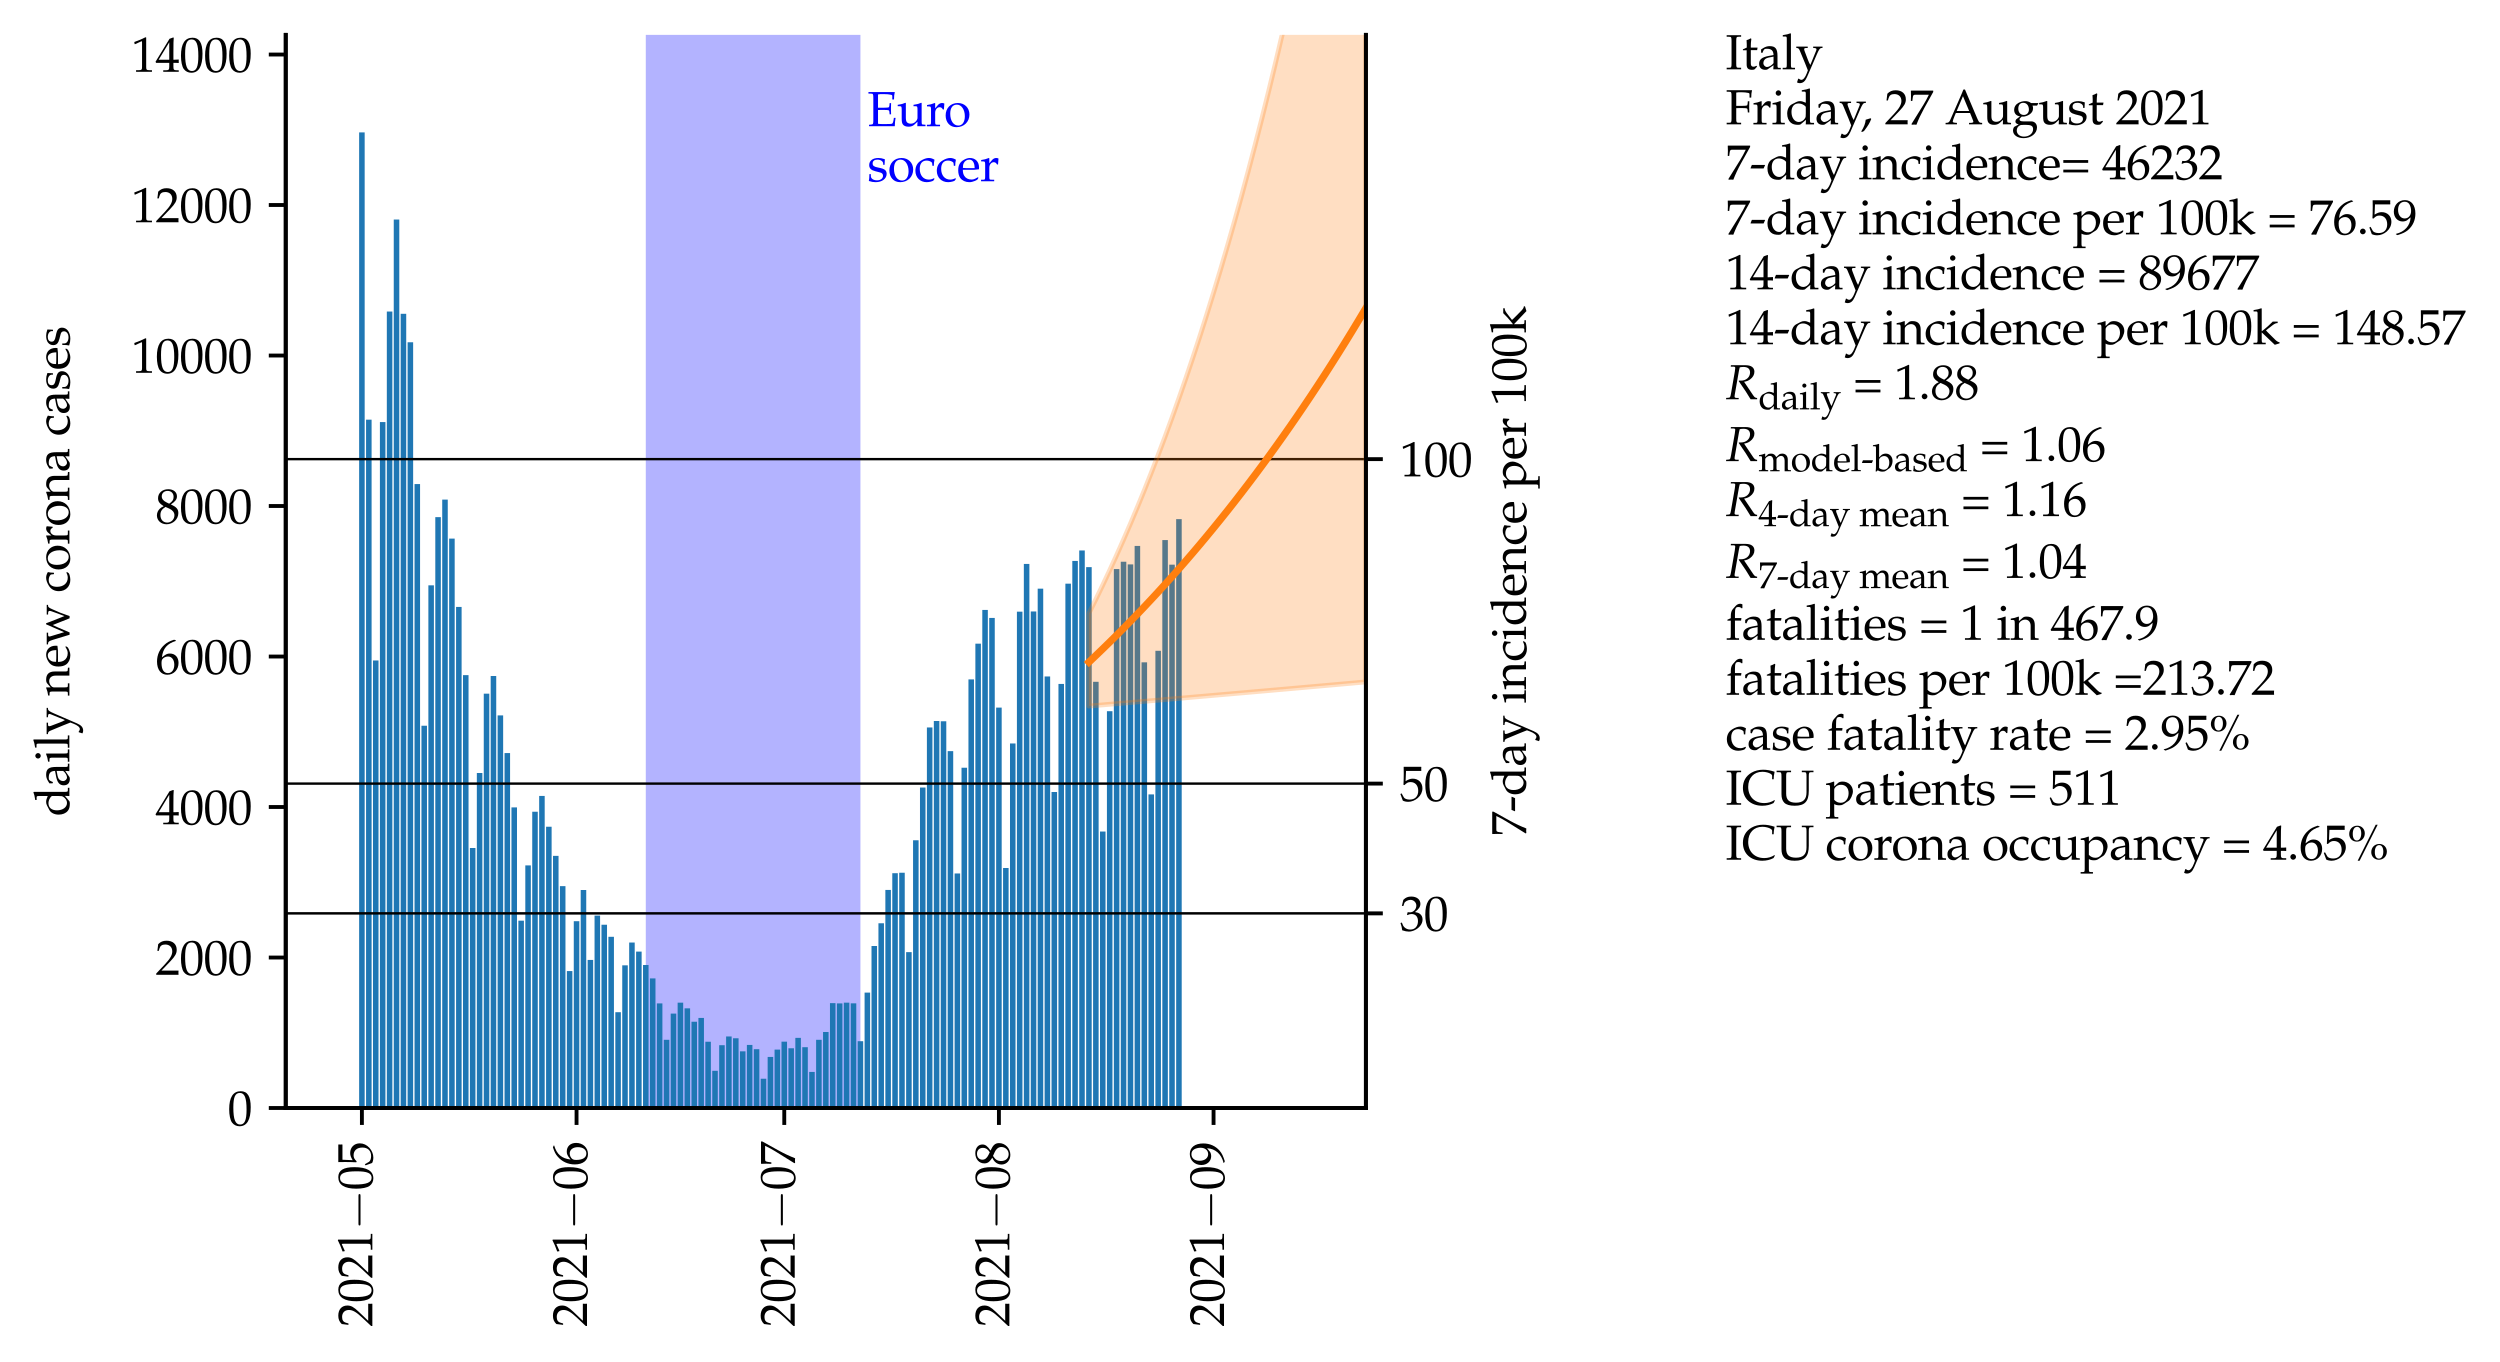 <?xml version="1.0" encoding="utf-8" standalone="no"?>
<!DOCTYPE svg PUBLIC "-//W3C//DTD SVG 1.1//EN"
  "http://www.w3.org/Graphics/SVG/1.1/DTD/svg11.dtd">
<svg height="281.367pt" version="1.1" viewBox="0 0 516.596 281.367" width="516.596pt" xmlns="http://www.w3.org/2000/svg" xmlns:xlink="http://www.w3.org/1999/xlink">
 <defs>
  <style type="text/css">*{stroke-linecap:butt;stroke-linejoin:round;}</style>
 </defs>
 <g id="figure_1">
  <g id="patch_1">
   <path d="M 0 281.367 
L 516.596 281.367 
L 516.596 0 
L 0 0 
z
" style="fill:#ffffff;"/>
  </g>
  <g id="axes_1">
   <g id="patch_2">
    <path d="M 59.044 228.96 
L 282.244 228.96 
L 282.244 7.2 
L 59.044 7.2 
z
" style="fill:#ffffff;"/>
   </g>
   <g id="patch_3">
    <path clip-path="url(#p6ea8c360d5)" d="M 133.444 228.96 
L 177.798 228.96 
L 177.798 7.2 
L 133.444 7.2 
z
" style="fill:#0000ff;opacity:0.3;"/>
   </g>
   <g id="matplotlib.axis_1">
    <g id="xtick_1">
     <g id="line2d_1">
      <defs>
       <path d="M 0 0 
L 0 3.5 
" id="me75b4ec156" style="stroke:#000000;stroke-width:0.8;"/>
      </defs>
      <g>
       <use style="stroke:#000000;stroke-width:0.8;" x="74.783" xlink:href="#me75b4ec156" y="228.96"/>
      </g>
     </g>
     <g id="text_1">
      <!-- $\mathdefault{2021{-}05}$ -->
      <g transform="translate(76.942 274.167)rotate(-90)scale(0.1 -0.1)">
       <defs>
        <path d="M 102 160 
L 102 0 
C 1299 0 1299 0 1530 0 
C 1760 0 1760 0 2995 0 
C 2982 125 2982 186 2982 269 
C 2982 348 2982 407 2995 539 
C 2259 539 1965 539 781 539 
L 1946 1761 
C 2566 2414 2758 2763 2758 3238 
C 2758 3966 2259 4416 1446 4416 
C 986 4416 672 4288 358 3969 
L 250 3099 
L 435 3099 
L 518 3393 
C 621 3763 851 3923 1280 3923 
C 1830 3923 2182 3577 2182 3035 
C 2182 2555 1914 2083 1190 1316 
L 102 160 
z
" id="URWPalladioL-Roma-32" transform="scale(0.016)"/>
        <path d="M 1683 4416 
C 691 4416 186 3628 186 2077 
C 186 1326 320 680 544 366 
C 768 51 1126 -128 1523 -128 
C 2490 -128 2976 705 2976 2346 
C 2976 3749 2560 4416 1683 4416 
z
M 1568 4192 
C 2189 4192 2438 3564 2438 2025 
C 2438 661 2195 96 1606 96 
C 986 96 723 744 723 2308 
C 723 3660 960 4192 1568 4192 
z
" id="URWPalladioL-Roma-30" transform="scale(0.016)"/>
        <path d="M 429 3584 
L 493 3584 
L 1318 3956 
C 1325 3962 1331 3962 1338 3962 
C 1376 3962 1389 3905 1389 3751 
L 1389 613 
C 1389 276 1318 205 973 205 
L 614 205 
L 614 0 
C 1600 0 1600 0 1670 0 
C 1754 0 1894 0 2112 0 
C 2189 0 2413 0 2675 0 
L 2675 205 
L 2342 205 
C 1990 205 1926 276 1926 612 
L 1926 4443 
L 1837 4475 
C 1421 4257 966 4065 384 3860 
L 429 3584 
z
" id="URWPalladioL-Roma-31" transform="scale(0.016)"/>
        <path d="M 4218 1472 
C 4326 1472 4442 1472 4442 1600 
C 4442 1728 4326 1728 4218 1728 
L 755 1728 
C 646 1728 531 1728 531 1600 
C 531 1472 646 1472 755 1472 
L 4218 1472 
z
" id="CMSY10-0" transform="scale(0.016)"/>
        <path d="M 813 3877 
C 1638 3877 1997 3877 2765 3877 
L 2797 3907 
C 2784 4016 2784 4064 2784 4144 
C 2784 4229 2784 4277 2797 4386 
L 2765 4416 
C 2285 4416 1997 4416 1651 4416 
C 1299 4416 1018 4416 538 4416 
L 506 4403 
C 512 4011 518 3729 518 3523 
C 518 2977 499 2360 480 2077 
L 608 2038 
C 909 2341 1082 2432 1395 2432 
C 2010 2432 2394 1993 2394 1296 
C 2394 580 1984 160 1286 160 
C 941 160 621 277 531 444 
L 237 973 
L 83 883 
C 230 516 307 310 397 27 
C 576 -71 832 -128 1107 -128 
C 1536 -128 1990 59 2342 368 
C 2733 716 2938 1154 2938 1630 
C 2938 2359 2419 2874 1690 2874 
C 1382 2874 1152 2791 755 2554 
L 813 3877 
z
" id="URWPalladioL-Roma-35" transform="scale(0.016)"/>
       </defs>
       <use transform="scale(0.996)" xlink:href="#URWPalladioL-Roma-32"/>
       <use transform="translate(49.813 0)scale(0.996)" xlink:href="#URWPalladioL-Roma-30"/>
       <use transform="translate(99.626 0)scale(0.996)" xlink:href="#URWPalladioL-Roma-32"/>
       <use transform="translate(149.44 0)scale(0.996)" xlink:href="#URWPalladioL-Roma-31"/>
       <use transform="translate(200.498 0)scale(1.038)" xlink:href="#CMSY10-0"/>
       <use transform="translate(282.44 0)scale(0.996)" xlink:href="#URWPalladioL-Roma-30"/>
       <use transform="translate(332.253 0)scale(0.996)" xlink:href="#URWPalladioL-Roma-35"/>
      </g>
     </g>
    </g>
    <g id="xtick_2">
     <g id="line2d_2">
      <g>
       <use style="stroke:#000000;stroke-width:0.8;" x="119.137" xlink:href="#me75b4ec156" y="228.96"/>
      </g>
     </g>
     <g id="text_2">
      <!-- $\mathdefault{2021{-}06}$ -->
      <g transform="translate(121.296 274.167)rotate(-90)scale(0.1 -0.1)">
       <defs>
        <path d="M 2662 4310 
L 2426 4419 
C 1811 4214 1549 4086 1222 3804 
C 563 3246 205 2464 205 1585 
C 205 526 717 -128 1542 -128 
C 2374 -128 2995 532 2995 1405 
C 2995 2143 2554 2624 1875 2624 
C 1555 2624 1363 2540 986 2239 
C 915 2181 909 2175 838 2124 
C 973 3284 1510 3913 2662 4259 
L 2662 4310 
z
M 1632 2239 
C 2118 2239 2445 1816 2445 1181 
C 2445 513 2118 83 1626 83 
C 1082 83 787 551 787 1412 
C 787 1636 813 1758 883 1867 
C 1024 2085 1325 2239 1632 2239 
z
" id="URWPalladioL-Roma-36" transform="scale(0.016)"/>
       </defs>
       <use transform="scale(0.996)" xlink:href="#URWPalladioL-Roma-32"/>
       <use transform="translate(49.813 0)scale(0.996)" xlink:href="#URWPalladioL-Roma-30"/>
       <use transform="translate(99.626 0)scale(0.996)" xlink:href="#URWPalladioL-Roma-32"/>
       <use transform="translate(149.44 0)scale(0.996)" xlink:href="#URWPalladioL-Roma-31"/>
       <use transform="translate(200.498 0)scale(1.038)" xlink:href="#CMSY10-0"/>
       <use transform="translate(282.44 0)scale(0.996)" xlink:href="#URWPalladioL-Roma-30"/>
       <use transform="translate(332.253 0)scale(0.996)" xlink:href="#URWPalladioL-Roma-36"/>
      </g>
     </g>
    </g>
    <g id="xtick_3">
     <g id="line2d_3">
      <g>
       <use style="stroke:#000000;stroke-width:0.8;" x="162.06" xlink:href="#me75b4ec156" y="228.96"/>
      </g>
     </g>
     <g id="text_3">
      <!-- $\mathdefault{2021{-}07}$ -->
      <g transform="translate(164.219 274.167)rotate(-90)scale(0.1 -0.1)">
       <defs>
        <path d="M 358 32 
L 416 -51 
C 666 -32 666 -32 710 -32 
C 755 -32 755 -32 1005 -51 
C 1274 649 1587 1317 2010 2087 
L 3181 4199 
L 3181 4372 
C 2490 4372 2266 4372 1747 4372 
C 1280 4372 966 4372 346 4372 
L 282 4359 
C 301 3750 301 3750 301 3685 
C 301 3614 301 3614 282 3031 
L 474 3031 
L 518 3390 
C 570 3789 614 3840 909 3840 
L 2618 3840 
C 2362 3313 2163 2941 1920 2549 
L 358 32 
z
" id="URWPalladioL-Roma-37" transform="scale(0.016)"/>
       </defs>
       <use transform="scale(0.996)" xlink:href="#URWPalladioL-Roma-32"/>
       <use transform="translate(49.813 0)scale(0.996)" xlink:href="#URWPalladioL-Roma-30"/>
       <use transform="translate(99.626 0)scale(0.996)" xlink:href="#URWPalladioL-Roma-32"/>
       <use transform="translate(149.44 0)scale(0.996)" xlink:href="#URWPalladioL-Roma-31"/>
       <use transform="translate(200.498 0)scale(1.038)" xlink:href="#CMSY10-0"/>
       <use transform="translate(282.44 0)scale(0.996)" xlink:href="#URWPalladioL-Roma-30"/>
       <use transform="translate(332.253 0)scale(0.996)" xlink:href="#URWPalladioL-Roma-37"/>
      </g>
     </g>
    </g>
    <g id="xtick_4">
     <g id="line2d_4">
      <g>
       <use style="stroke:#000000;stroke-width:0.8;" x="206.413" xlink:href="#me75b4ec156" y="228.96"/>
      </g>
     </g>
     <g id="text_4">
      <!-- $\mathdefault{2021{-}08}$ -->
      <g transform="translate(208.573 274.167)rotate(-90)scale(0.1 -0.1)">
       <defs>
        <path d="M 1075 2211 
C 813 2090 704 2019 563 1884 
C 320 1641 192 1352 192 1019 
C 192 359 723 -128 1446 -128 
C 2278 -128 2970 526 2970 1320 
C 2970 1833 2733 2109 2003 2442 
C 2586 2840 2790 3109 2790 3493 
C 2790 4044 2336 4416 1658 4416 
C 896 4416 339 3929 339 3257 
C 339 2821 512 2577 1075 2211 
z
M 1818 1891 
C 2221 1711 2464 1397 2464 1052 
C 2464 513 2061 90 1542 90 
C 998 90 646 475 646 1071 
C 646 1538 832 1833 1306 2122 
L 1818 1891 
z
M 1427 2712 
C 1024 2910 819 3167 819 3487 
C 819 3910 1126 4198 1581 4198 
C 2048 4198 2355 3891 2355 3422 
C 2355 3058 2195 2808 1779 2538 
L 1427 2712 
z
" id="URWPalladioL-Roma-38" transform="scale(0.016)"/>
       </defs>
       <use transform="scale(0.996)" xlink:href="#URWPalladioL-Roma-32"/>
       <use transform="translate(49.813 0)scale(0.996)" xlink:href="#URWPalladioL-Roma-30"/>
       <use transform="translate(99.626 0)scale(0.996)" xlink:href="#URWPalladioL-Roma-32"/>
       <use transform="translate(149.44 0)scale(0.996)" xlink:href="#URWPalladioL-Roma-31"/>
       <use transform="translate(200.498 0)scale(1.038)" xlink:href="#CMSY10-0"/>
       <use transform="translate(282.44 0)scale(0.996)" xlink:href="#URWPalladioL-Roma-30"/>
       <use transform="translate(332.253 0)scale(0.996)" xlink:href="#URWPalladioL-Roma-38"/>
      </g>
     </g>
    </g>
    <g id="xtick_5">
     <g id="line2d_5">
      <g>
       <use style="stroke:#000000;stroke-width:0.8;" x="250.767" xlink:href="#me75b4ec156" y="228.96"/>
      </g>
     </g>
     <g id="text_5">
      <!-- $\mathdefault{2021{-}09}$ -->
      <g transform="translate(252.927 274.167)rotate(-90)scale(0.1 -0.1)">
       <defs>
        <path d="M 614 -106 
C 1325 125 1632 272 1978 566 
C 2598 1098 2925 1835 2925 2693 
C 2925 3776 2406 4435 1562 4435 
C 742 4435 128 3795 128 2938 
C 128 2201 608 1664 1274 1664 
C 1491 1664 1741 1734 1856 1830 
L 2304 2202 
C 2253 1125 1555 336 397 54 
L 397 3 
L 614 -106 
z
M 1536 4224 
C 1824 4224 2035 4102 2176 3846 
C 2291 3641 2368 3328 2368 3040 
C 2368 2451 2029 2055 1536 2055 
C 1024 2055 678 2509 678 3174 
C 678 3821 1011 4224 1536 4224 
z
" id="URWPalladioL-Roma-39" transform="scale(0.016)"/>
       </defs>
       <use transform="scale(0.996)" xlink:href="#URWPalladioL-Roma-32"/>
       <use transform="translate(49.813 0)scale(0.996)" xlink:href="#URWPalladioL-Roma-30"/>
       <use transform="translate(99.626 0)scale(0.996)" xlink:href="#URWPalladioL-Roma-32"/>
       <use transform="translate(149.44 0)scale(0.996)" xlink:href="#URWPalladioL-Roma-31"/>
       <use transform="translate(200.498 0)scale(1.038)" xlink:href="#CMSY10-0"/>
       <use transform="translate(282.44 0)scale(0.996)" xlink:href="#URWPalladioL-Roma-30"/>
       <use transform="translate(332.253 0)scale(0.996)" xlink:href="#URWPalladioL-Roma-39"/>
      </g>
     </g>
    </g>
   </g>
   <g id="matplotlib.axis_2">
    <g id="ytick_1">
     <g id="line2d_6">
      <defs>
       <path d="M 0 0 
L -3.5 0 
" id="me11da571e9" style="stroke:#000000;stroke-width:0.8;"/>
      </defs>
      <g>
       <use style="stroke:#000000;stroke-width:0.8;" x="59.044" xlink:href="#me11da571e9" y="228.96"/>
      </g>
     </g>
     <g id="text_6">
      <!-- $\mathdefault{0}$ -->
      <g transform="translate(47.063 232.524)scale(0.1 -0.1)">
       <use transform="scale(0.996)" xlink:href="#URWPalladioL-Roma-30"/>
      </g>
     </g>
    </g>
    <g id="ytick_2">
     <g id="line2d_7">
      <g>
       <use style="stroke:#000000;stroke-width:0.8;" x="59.044" xlink:href="#me11da571e9" y="197.861"/>
      </g>
     </g>
     <g id="text_7">
      <!-- $\mathdefault{2000}$ -->
      <g transform="translate(32.119 201.425)scale(0.1 -0.1)">
       <use transform="scale(0.996)" xlink:href="#URWPalladioL-Roma-32"/>
       <use transform="translate(49.813 0)scale(0.996)" xlink:href="#URWPalladioL-Roma-30"/>
       <use transform="translate(99.626 0)scale(0.996)" xlink:href="#URWPalladioL-Roma-30"/>
       <use transform="translate(149.44 0)scale(0.996)" xlink:href="#URWPalladioL-Roma-30"/>
      </g>
     </g>
    </g>
    <g id="ytick_3">
     <g id="line2d_8">
      <g>
       <use style="stroke:#000000;stroke-width:0.8;" x="59.044" xlink:href="#me11da571e9" y="166.762"/>
      </g>
     </g>
     <g id="text_8">
      <!-- $\mathdefault{4000}$ -->
      <g transform="translate(32.119 170.326)scale(0.1 -0.1)">
       <defs>
        <path d="M 1792 1152 
L 1792 673 
C 1792 289 1722 199 1408 199 
L 1011 199 
L 1011 0 
C 1862 0 1862 0 2016 0 
C 2170 0 2170 0 3021 0 
L 3021 199 
L 2714 199 
C 2400 199 2330 282 2330 669 
L 2330 1152 
C 2707 1152 2842 1152 3021 1133 
L 3021 1588 
C 2720 1563 2598 1563 2502 1563 
L 2483 1563 
L 2330 1563 
L 2330 2457 
C 2330 3600 2342 4152 2374 4416 
L 2298 4448 
L 1824 4275 
L 13 1299 
L 83 1152 
L 1792 1152 
z
M 1792 1563 
L 416 1563 
L 1792 3826 
L 1792 1563 
z
" id="URWPalladioL-Roma-34" transform="scale(0.016)"/>
       </defs>
       <use transform="scale(0.996)" xlink:href="#URWPalladioL-Roma-34"/>
       <use transform="translate(49.813 0)scale(0.996)" xlink:href="#URWPalladioL-Roma-30"/>
       <use transform="translate(99.626 0)scale(0.996)" xlink:href="#URWPalladioL-Roma-30"/>
       <use transform="translate(149.44 0)scale(0.996)" xlink:href="#URWPalladioL-Roma-30"/>
      </g>
     </g>
    </g>
    <g id="ytick_4">
     <g id="line2d_9">
      <g>
       <use style="stroke:#000000;stroke-width:0.8;" x="59.044" xlink:href="#me11da571e9" y="135.663"/>
      </g>
     </g>
     <g id="text_9">
      <!-- $\mathdefault{6000}$ -->
      <g transform="translate(32.119 139.227)scale(0.1 -0.1)">
       <use transform="scale(0.996)" xlink:href="#URWPalladioL-Roma-36"/>
       <use transform="translate(49.813 0)scale(0.996)" xlink:href="#URWPalladioL-Roma-30"/>
       <use transform="translate(99.626 0)scale(0.996)" xlink:href="#URWPalladioL-Roma-30"/>
       <use transform="translate(149.44 0)scale(0.996)" xlink:href="#URWPalladioL-Roma-30"/>
      </g>
     </g>
    </g>
    <g id="ytick_5">
     <g id="line2d_10">
      <g>
       <use style="stroke:#000000;stroke-width:0.8;" x="59.044" xlink:href="#me11da571e9" y="104.564"/>
      </g>
     </g>
     <g id="text_10">
      <!-- $\mathdefault{8000}$ -->
      <g transform="translate(32.119 108.128)scale(0.1 -0.1)">
       <use transform="scale(0.996)" xlink:href="#URWPalladioL-Roma-38"/>
       <use transform="translate(49.813 0)scale(0.996)" xlink:href="#URWPalladioL-Roma-30"/>
       <use transform="translate(99.626 0)scale(0.996)" xlink:href="#URWPalladioL-Roma-30"/>
       <use transform="translate(149.44 0)scale(0.996)" xlink:href="#URWPalladioL-Roma-30"/>
      </g>
     </g>
    </g>
    <g id="ytick_6">
     <g id="line2d_11">
      <g>
       <use style="stroke:#000000;stroke-width:0.8;" x="59.044" xlink:href="#me11da571e9" y="73.464"/>
      </g>
     </g>
     <g id="text_11">
      <!-- $\mathdefault{10000}$ -->
      <g transform="translate(27.138 77.029)scale(0.1 -0.1)">
       <use transform="scale(0.996)" xlink:href="#URWPalladioL-Roma-31"/>
       <use transform="translate(49.813 0)scale(0.996)" xlink:href="#URWPalladioL-Roma-30"/>
       <use transform="translate(99.626 0)scale(0.996)" xlink:href="#URWPalladioL-Roma-30"/>
       <use transform="translate(149.44 0)scale(0.996)" xlink:href="#URWPalladioL-Roma-30"/>
       <use transform="translate(199.253 0)scale(0.996)" xlink:href="#URWPalladioL-Roma-30"/>
      </g>
     </g>
    </g>
    <g id="ytick_7">
     <g id="line2d_12">
      <g>
       <use style="stroke:#000000;stroke-width:0.8;" x="59.044" xlink:href="#me11da571e9" y="42.365"/>
      </g>
     </g>
     <g id="text_12">
      <!-- $\mathdefault{12000}$ -->
      <g transform="translate(27.138 45.929)scale(0.1 -0.1)">
       <use transform="scale(0.996)" xlink:href="#URWPalladioL-Roma-31"/>
       <use transform="translate(49.813 0)scale(0.996)" xlink:href="#URWPalladioL-Roma-32"/>
       <use transform="translate(99.626 0)scale(0.996)" xlink:href="#URWPalladioL-Roma-30"/>
       <use transform="translate(149.44 0)scale(0.996)" xlink:href="#URWPalladioL-Roma-30"/>
       <use transform="translate(199.253 0)scale(0.996)" xlink:href="#URWPalladioL-Roma-30"/>
      </g>
     </g>
    </g>
    <g id="ytick_8">
     <g id="line2d_13">
      <g>
       <use style="stroke:#000000;stroke-width:0.8;" x="59.044" xlink:href="#me11da571e9" y="11.266"/>
      </g>
     </g>
     <g id="text_13">
      <!-- $\mathdefault{14000}$ -->
      <g transform="translate(27.138 14.83)scale(0.1 -0.1)">
       <use transform="scale(0.996)" xlink:href="#URWPalladioL-Roma-31"/>
       <use transform="translate(49.813 0)scale(0.996)" xlink:href="#URWPalladioL-Roma-34"/>
       <use transform="translate(99.626 0)scale(0.996)" xlink:href="#URWPalladioL-Roma-30"/>
       <use transform="translate(149.44 0)scale(0.996)" xlink:href="#URWPalladioL-Roma-30"/>
       <use transform="translate(199.253 0)scale(0.996)" xlink:href="#URWPalladioL-Roma-30"/>
      </g>
     </g>
    </g>
    <g id="text_14">
     <!-- daily new corona cases -->
     <g transform="translate(14.328 168.69)rotate(-90)scale(0.1 -0.1)">
      <defs>
       <path d="M 2637 2802 
C 2278 2956 2099 3008 1875 3008 
C 1702 3008 1549 2969 1389 2887 
L 826 2593 
C 461 2401 224 1935 224 1392 
C 224 881 397 460 710 204 
C 928 19 1229 -64 1645 -64 
C 1773 -64 1920 -38 1952 -13 
L 2662 583 
L 2630 -7 
C 2944 -7 3046 -7 3123 -7 
C 3174 -7 3264 -7 3398 -7 
C 3443 -7 3571 -7 3706 -7 
L 3706 192 
L 3411 192 
C 3194 192 3174 237 3174 643 
L 3174 4607 
L 3117 4659 
C 2835 4550 2624 4498 2118 4421 
L 2118 4242 
L 2477 4242 
C 2592 4242 2637 4171 2637 3978 
L 2637 2802 
z
M 2637 1424 
C 2637 1009 2624 946 2541 799 
C 2362 499 2048 302 1747 302 
C 1184 302 781 844 781 1603 
C 781 2298 1126 2706 1702 2706 
C 1946 2706 2202 2623 2426 2470 
C 2560 2381 2637 2298 2637 2246 
L 2637 1424 
z
" id="URWPalladioL-Roma-64" transform="scale(0.016)"/>
       <path d="M 2074 538 
L 2042 -1 
C 2458 -1 2458 -1 2541 -1 
C 2573 -1 2733 -1 3014 -1 
L 3014 192 
L 2765 192 
C 2611 192 2586 244 2586 558 
L 2586 1731 
C 2586 2668 2317 3008 1574 3008 
C 1299 3008 1043 2937 800 2791 
L 461 2585 
L 461 2171 
L 627 2126 
L 710 2323 
C 845 2623 909 2668 1203 2668 
C 1805 2668 2054 2431 2074 1852 
L 1440 1736 
C 570 1577 205 1277 205 722 
C 205 224 506 -64 1011 -64 
C 1126 -64 1235 -45 1280 -13 
L 2074 538 
z
M 2074 806 
C 1888 544 1485 302 1235 302 
C 979 302 755 538 755 812 
C 755 1048 883 1271 1075 1392 
C 1235 1488 1587 1577 2074 1648 
L 2074 806 
z
" id="URWPalladioL-Roma-61" transform="scale(0.016)"/>
       <path d="M 1203 2993 
L 1146 3019 
C 819 2884 486 2793 147 2755 
L 147 2576 
L 384 2576 
C 640 2576 666 2531 666 2105 
L 666 651 
C 666 244 646 199 429 199 
L 134 199 
L 134 0 
C 774 0 774 0 934 0 
C 1094 0 1094 0 1734 0 
L 1734 199 
L 1440 199 
C 1222 199 1203 244 1203 651 
L 1203 2993 
z
M 909 4416 
C 717 4416 550 4249 550 4056 
C 550 3870 717 3704 902 3704 
C 1088 3704 1261 3870 1261 4056 
C 1261 4236 1088 4416 909 4416 
z
" id="URWPalladioL-Roma-69" transform="scale(0.016)"/>
       <path d="M 147 4256 
L 506 4256 
C 621 4256 666 4185 666 3992 
L 666 651 
C 666 244 646 199 429 199 
L 134 199 
L 134 0 
C 774 0 774 0 934 0 
C 1094 0 1094 0 1734 0 
L 1734 199 
L 1440 199 
C 1222 199 1203 244 1203 650 
L 1203 4621 
L 1146 4673 
C 864 4564 653 4512 147 4435 
L 147 4256 
z
" id="URWPalladioL-Roma-6c" transform="scale(0.016)"/>
       <path d="M 1901 564 
C 1760 808 1690 956 1574 1270 
L 1165 2347 
C 1126 2456 1101 2552 1101 2618 
C 1101 2710 1171 2764 1318 2764 
L 1562 2764 
L 1562 2944 
C 941 2944 941 2944 819 2944 
C 698 2944 698 2944 77 2944 
L 77 2777 
L 192 2764 
C 352 2745 429 2674 525 2451 
L 1222 775 
C 1402 340 1466 186 1581 -134 
L 1434 -524 
C 1229 -1062 979 -1362 736 -1362 
C 634 -1362 518 -1311 410 -1215 
L 326 -1215 
L 173 -1696 
C 294 -1760 397 -1792 518 -1792 
C 947 -1792 1222 -1562 1466 -1005 
L 2765 1990 
C 3021 2572 3142 2745 3302 2764 
L 3482 2777 
L 3482 2944 
C 2976 2944 2976 2944 2874 2944 
C 2771 2944 2771 2944 2266 2944 
L 2266 2777 
L 2432 2764 
C 2611 2751 2701 2694 2701 2604 
C 2701 2559 2688 2501 2662 2437 
L 1901 564 
z
" id="URWPalladioL-Roma-79" transform="scale(0.016)"/>
       <path d="M 2624 -7 
C 3014 -7 3021 -7 3130 -7 
C 3219 -7 3219 -7 3661 -7 
L 3661 179 
L 3398 205 
C 3181 205 3162 244 3162 654 
L 3162 1892 
C 3162 2642 2810 3008 2093 3008 
C 1856 3008 1722 2963 1587 2847 
L 1101 2424 
L 1101 2982 
L 1043 3008 
C 717 2873 384 2783 45 2745 
L 45 2565 
L 282 2565 
C 538 2565 563 2520 563 2094 
L 563 643 
C 563 237 544 192 326 192 
L 38 192 
L 38 -7 
C 474 -7 646 -7 832 -7 
C 1018 -7 1190 -7 1626 -7 
L 1626 192 
L 1338 192 
C 1120 192 1101 237 1101 643 
L 1101 2011 
C 1101 2300 1523 2616 1914 2616 
C 2342 2616 2624 2297 2624 1806 
L 2624 -7 
z
" id="URWPalladioL-Roma-6e" transform="scale(0.016)"/>
       <path d="M 2797 447 
L 2714 511 
C 2304 269 2157 212 1882 212 
C 1466 212 1120 398 941 711 
C 819 921 774 1101 762 1472 
L 1696 1472 
C 2138 1472 2413 1472 2854 1544 
C 2861 1634 2867 1693 2867 1771 
C 2867 2520 2394 3008 1677 3008 
C 1440 3008 1165 2924 902 2770 
C 378 2469 166 2071 166 1404 
C 166 1000 262 654 435 410 
C 691 71 1120 -128 1600 -128 
C 1837 -128 2074 -77 2336 37 
C 2509 108 2643 191 2669 230 
L 2797 447 
z
M 2298 1690 
C 1965 1690 1811 1690 1581 1690 
C 1286 1690 1120 1690 774 1722 
C 774 2027 800 2169 883 2337 
C 1018 2622 1293 2796 1600 2796 
C 1811 2796 1978 2711 2093 2534 
C 2234 2319 2278 2129 2298 1690 
z
" id="URWPalladioL-Roma-65" transform="scale(0.016)"/>
       <path d="M 2643 3008 
C 2118 1788 2022 1571 1626 677 
L 1088 2444 
C 1069 2502 1062 2553 1062 2604 
C 1062 2700 1146 2752 1306 2752 
L 1562 2752 
L 1562 2932 
C 928 2932 928 2932 800 2932 
C 672 2932 672 2932 38 2932 
L 38 2765 
L 218 2752 
C 397 2739 480 2612 640 2114 
L 1293 -32 
L 1594 -32 
L 2221 1437 
C 2253 1514 2323 1667 2426 1884 
L 2554 2152 
L 3424 -32 
L 3718 -32 
C 3763 102 3814 249 3866 389 
C 3994 767 4134 1162 4160 1201 
L 4595 2196 
C 4787 2625 4864 2733 5005 2752 
L 5171 2765 
L 5171 2932 
C 4646 2932 4646 2932 4544 2932 
C 4442 2932 4442 2932 3917 2932 
L 3917 2752 
L 4134 2752 
C 4294 2752 4384 2675 4384 2559 
C 4384 2489 4371 2412 4339 2329 
L 4019 1433 
C 3968 1292 3917 1163 3712 638 
L 2976 2490 
C 2886 2707 2842 2835 2790 3008 
L 2643 3008 
z
" id="URWPalladioL-Roma-77" transform="scale(0.016)"/>
       <path d="M 2554 1994 
C 2554 2289 2586 2552 2643 2783 
C 2387 2937 2163 3008 1901 3008 
C 1594 3008 1235 2886 851 2642 
C 403 2360 166 1911 166 1347 
C 166 481 774 -128 1632 -128 
C 1965 -128 2445 -6 2509 90 
L 2643 295 
L 2579 391 
C 2342 263 2138 205 1907 205 
C 1197 205 730 757 730 1603 
C 730 2289 1050 2674 1626 2674 
C 1907 2674 2214 2546 2330 2386 
L 2374 1994 
L 2554 1994 
z
" id="URWPalladioL-Roma-63" transform="scale(0.016)"/>
       <path d="M 1786 3008 
C 851 3008 205 2347 205 1392 
C 205 487 774 -128 1600 -128 
C 2586 -128 3290 558 3290 1520 
C 3290 2386 2662 3008 1786 3008 
z
M 1670 2796 
C 2259 2796 2694 2155 2694 1283 
C 2694 545 2368 83 1850 83 
C 1222 83 800 699 800 1610 
C 800 2379 1107 2796 1670 2796 
z
" id="URWPalladioL-Roma-6f" transform="scale(0.016)"/>
       <path d="M 147 2565 
L 384 2565 
C 640 2565 666 2520 666 2094 
L 666 643 
C 666 237 646 192 429 192 
L 134 192 
L 134 -7 
C 595 -7 762 -7 922 -7 
C 1050 -7 1050 -7 1837 -7 
L 1837 192 
L 1504 192 
C 1216 192 1203 211 1203 638 
L 1203 1751 
C 1203 2139 1459 2463 1773 2463 
C 1965 2463 2099 2373 2202 2169 
L 2336 2169 
L 2394 2937 
C 2323 2982 2208 3008 2093 3008 
C 1901 3008 1696 2905 1562 2745 
L 1203 2322 
L 1203 2982 
L 1146 3008 
C 819 2873 486 2783 147 2745 
L 147 2565 
z
" id="URWPalladioL-Roma-72" transform="scale(0.016)"/>
       <path d="M 262 917 
C 262 475 243 282 192 26 
C 525 -83 774 -128 1069 -128 
C 1907 -128 2502 321 2502 949 
C 2502 1148 2445 1295 2323 1424 
C 2157 1584 1946 1661 1382 1770 
C 858 1873 685 2001 685 2296 
C 685 2616 909 2796 1299 2796 
C 1728 2796 2054 2572 2054 2270 
L 2054 2123 
L 2234 2123 
C 2240 2495 2246 2648 2266 2847 
C 1926 2963 1696 3008 1434 3008 
C 691 3008 237 2655 237 2078 
C 237 1770 378 1552 672 1417 
C 845 1340 1184 1238 1619 1141 
C 1907 1077 2029 943 2029 699 
C 2029 353 1709 109 1254 109 
C 787 109 454 333 454 654 
L 454 917 
L 262 917 
z
" id="URWPalladioL-Roma-73" transform="scale(0.016)"/>
      </defs>
      <use transform="scale(0.996)" xlink:href="#URWPalladioL-Roma-64"/>
      <use transform="translate(60.872 0)scale(0.996)" xlink:href="#URWPalladioL-Roma-61"/>
      <use transform="translate(110.685 0)scale(0.996)" xlink:href="#URWPalladioL-Roma-69"/>
      <use transform="translate(139.675 0)scale(0.996)" xlink:href="#URWPalladioL-Roma-6c"/>
      <use transform="translate(168.666 0)scale(0.996)" xlink:href="#URWPalladioL-Roma-79"/>
      <use transform="translate(248.964 0)scale(0.996)" xlink:href="#URWPalladioL-Roma-6e"/>
      <use transform="translate(306.946 0)scale(0.996)" xlink:href="#URWPalladioL-Roma-65"/>
      <use transform="translate(354.666 0)scale(0.996)" xlink:href="#URWPalladioL-Roma-77"/>
      <use transform="translate(462.661 0)scale(0.996)" xlink:href="#URWPalladioL-Roma-63"/>
      <use transform="translate(506.894 0)scale(0.996)" xlink:href="#URWPalladioL-Roma-6f"/>
      <use transform="translate(561.29 0)scale(0.996)" xlink:href="#URWPalladioL-Roma-72"/>
      <use transform="translate(598.849 0)scale(0.996)" xlink:href="#URWPalladioL-Roma-6f"/>
      <use transform="translate(653.245 0)scale(0.996)" xlink:href="#URWPalladioL-Roma-6e"/>
      <use transform="translate(711.227 0)scale(0.996)" xlink:href="#URWPalladioL-Roma-61"/>
      <use transform="translate(785.947 0)scale(0.996)" xlink:href="#URWPalladioL-Roma-63"/>
      <use transform="translate(830.18 0)scale(0.996)" xlink:href="#URWPalladioL-Roma-61"/>
      <use transform="translate(879.994 0)scale(0.996)" xlink:href="#URWPalladioL-Roma-73"/>
      <use transform="translate(922.235 0)scale(0.996)" xlink:href="#URWPalladioL-Roma-65"/>
      <use transform="translate(969.955 0)scale(0.996)" xlink:href="#URWPalladioL-Roma-73"/>
     </g>
    </g>
   </g>
   <g id="patch_4">
    <path clip-path="url(#p6ea8c360d5)" d="M 74.21 228.96 
L 75.355 228.96 
L 75.355 27.36 
L 74.21 27.36 
z
" style="fill:#1f77b4;"/>
   </g>
   <g id="patch_5">
    <path clip-path="url(#p6ea8c360d5)" d="M 75.641 228.96 
L 76.786 228.96 
L 76.786 86.713 
L 75.641 86.713 
z
" style="fill:#1f77b4;"/>
   </g>
   <g id="patch_6">
    <path clip-path="url(#p6ea8c360d5)" d="M 77.072 228.96 
L 78.217 228.96 
L 78.217 136.471 
L 77.072 136.471 
z
" style="fill:#1f77b4;"/>
   </g>
   <g id="patch_7">
    <path clip-path="url(#p6ea8c360d5)" d="M 78.503 228.96 
L 79.647 228.96 
L 79.647 87.21 
L 78.503 87.21 
z
" style="fill:#1f77b4;"/>
   </g>
   <g id="patch_8">
    <path clip-path="url(#p6ea8c360d5)" d="M 79.933 228.96 
L 81.078 228.96 
L 81.078 64.368 
L 79.933 64.368 
z
" style="fill:#1f77b4;"/>
   </g>
   <g id="patch_9">
    <path clip-path="url(#p6ea8c360d5)" d="M 81.364 228.96 
L 82.509 228.96 
L 82.509 45.366 
L 81.364 45.366 
z
" style="fill:#1f77b4;"/>
   </g>
   <g id="patch_10">
    <path clip-path="url(#p6ea8c360d5)" d="M 82.795 228.96 
L 83.94 228.96 
L 83.94 64.85 
L 82.795 64.85 
z
" style="fill:#1f77b4;"/>
   </g>
   <g id="patch_11">
    <path clip-path="url(#p6ea8c360d5)" d="M 84.226 228.96 
L 85.37 228.96 
L 85.37 70.728 
L 84.226 70.728 
z
" style="fill:#1f77b4;"/>
   </g>
   <g id="patch_12">
    <path clip-path="url(#p6ea8c360d5)" d="M 85.657 228.96 
L 86.801 228.96 
L 86.801 100.023 
L 85.657 100.023 
z
" style="fill:#1f77b4;"/>
   </g>
   <g id="patch_13">
    <path clip-path="url(#p6ea8c360d5)" d="M 87.087 228.96 
L 88.232 228.96 
L 88.232 149.968 
L 87.087 149.968 
z
" style="fill:#1f77b4;"/>
   </g>
   <g id="patch_14">
    <path clip-path="url(#p6ea8c360d5)" d="M 88.518 228.96 
L 89.663 228.96 
L 89.663 120.953 
L 88.518 120.953 
z
" style="fill:#1f77b4;"/>
   </g>
   <g id="patch_15">
    <path clip-path="url(#p6ea8c360d5)" d="M 89.949 228.96 
L 91.093 228.96 
L 91.093 106.865 
L 89.949 106.865 
z
" style="fill:#1f77b4;"/>
   </g>
   <g id="patch_16">
    <path clip-path="url(#p6ea8c360d5)" d="M 91.38 228.96 
L 92.524 228.96 
L 92.524 103.242 
L 91.38 103.242 
z
" style="fill:#1f77b4;"/>
   </g>
   <g id="patch_17">
    <path clip-path="url(#p6ea8c360d5)" d="M 92.81 228.96 
L 93.955 228.96 
L 93.955 111.297 
L 92.81 111.297 
z
" style="fill:#1f77b4;"/>
   </g>
   <g id="patch_18">
    <path clip-path="url(#p6ea8c360d5)" d="M 94.241 228.96 
L 95.386 228.96 
L 95.386 125.416 
L 94.241 125.416 
z
" style="fill:#1f77b4;"/>
   </g>
   <g id="patch_19">
    <path clip-path="url(#p6ea8c360d5)" d="M 95.672 228.96 
L 96.817 228.96 
L 96.817 139.503 
L 95.672 139.503 
z
" style="fill:#1f77b4;"/>
   </g>
   <g id="patch_20">
    <path clip-path="url(#p6ea8c360d5)" d="M 97.103 228.96 
L 98.247 228.96 
L 98.247 175.236 
L 97.103 175.236 
z
" style="fill:#1f77b4;"/>
   </g>
   <g id="patch_21">
    <path clip-path="url(#p6ea8c360d5)" d="M 98.533 228.96 
L 99.678 228.96 
L 99.678 159.733 
L 98.533 159.733 
z
" style="fill:#1f77b4;"/>
   </g>
   <g id="patch_22">
    <path clip-path="url(#p6ea8c360d5)" d="M 99.964 228.96 
L 101.109 228.96 
L 101.109 143.344 
L 99.964 143.344 
z
" style="fill:#1f77b4;"/>
   </g>
   <g id="patch_23">
    <path clip-path="url(#p6ea8c360d5)" d="M 101.395 228.96 
L 102.54 228.96 
L 102.54 139.69 
L 101.395 139.69 
z
" style="fill:#1f77b4;"/>
   </g>
   <g id="patch_24">
    <path clip-path="url(#p6ea8c360d5)" d="M 102.826 228.96 
L 103.97 228.96 
L 103.97 147.822 
L 102.826 147.822 
z
" style="fill:#1f77b4;"/>
   </g>
   <g id="patch_25">
    <path clip-path="url(#p6ea8c360d5)" d="M 104.257 228.96 
L 105.401 228.96 
L 105.401 155.613 
L 104.257 155.613 
z
" style="fill:#1f77b4;"/>
   </g>
   <g id="patch_26">
    <path clip-path="url(#p6ea8c360d5)" d="M 105.687 228.96 
L 106.832 228.96 
L 106.832 166.84 
L 105.687 166.84 
z
" style="fill:#1f77b4;"/>
   </g>
   <g id="patch_27">
    <path clip-path="url(#p6ea8c360d5)" d="M 107.118 228.96 
L 108.263 228.96 
L 108.263 190.242 
L 107.118 190.242 
z
" style="fill:#1f77b4;"/>
   </g>
   <g id="patch_28">
    <path clip-path="url(#p6ea8c360d5)" d="M 108.549 228.96 
L 109.693 228.96 
L 109.693 178.828 
L 108.549 178.828 
z
" style="fill:#1f77b4;"/>
   </g>
   <g id="patch_29">
    <path clip-path="url(#p6ea8c360d5)" d="M 109.98 228.96 
L 111.124 228.96 
L 111.124 167.741 
L 109.98 167.741 
z
" style="fill:#1f77b4;"/>
   </g>
   <g id="patch_30">
    <path clip-path="url(#p6ea8c360d5)" d="M 111.41 228.96 
L 112.555 228.96 
L 112.555 164.476 
L 111.41 164.476 
z
" style="fill:#1f77b4;"/>
   </g>
   <g id="patch_31">
    <path clip-path="url(#p6ea8c360d5)" d="M 112.841 228.96 
L 113.986 228.96 
L 113.986 170.836 
L 112.841 170.836 
z
" style="fill:#1f77b4;"/>
   </g>
   <g id="patch_32">
    <path clip-path="url(#p6ea8c360d5)" d="M 114.272 228.96 
L 115.417 228.96 
L 115.417 176.853 
L 114.272 176.853 
z
" style="fill:#1f77b4;"/>
   </g>
   <g id="patch_33">
    <path clip-path="url(#p6ea8c360d5)" d="M 115.703 228.96 
L 116.847 228.96 
L 116.847 183.104 
L 115.703 183.104 
z
" style="fill:#1f77b4;"/>
   </g>
   <g id="patch_34">
    <path clip-path="url(#p6ea8c360d5)" d="M 117.133 228.96 
L 118.278 228.96 
L 118.278 200.66 
L 117.133 200.66 
z
" style="fill:#1f77b4;"/>
   </g>
   <g id="patch_35">
    <path clip-path="url(#p6ea8c360d5)" d="M 118.564 228.96 
L 119.709 228.96 
L 119.709 190.35 
L 118.564 190.35 
z
" style="fill:#1f77b4;"/>
   </g>
   <g id="patch_36">
    <path clip-path="url(#p6ea8c360d5)" d="M 119.995 228.96 
L 121.14 228.96 
L 121.14 183.913 
L 119.995 183.913 
z
" style="fill:#1f77b4;"/>
   </g>
   <g id="patch_37">
    <path clip-path="url(#p6ea8c360d5)" d="M 121.426 228.96 
L 122.57 228.96 
L 122.57 198.358 
L 121.426 198.358 
z
" style="fill:#1f77b4;"/>
   </g>
   <g id="patch_38">
    <path clip-path="url(#p6ea8c360d5)" d="M 122.857 228.96 
L 124.001 228.96 
L 124.001 189.2 
L 122.857 189.2 
z
" style="fill:#1f77b4;"/>
   </g>
   <g id="patch_39">
    <path clip-path="url(#p6ea8c360d5)" d="M 124.287 228.96 
L 125.432 228.96 
L 125.432 191.081 
L 124.287 191.081 
z
" style="fill:#1f77b4;"/>
   </g>
   <g id="patch_40">
    <path clip-path="url(#p6ea8c360d5)" d="M 125.718 228.96 
L 126.863 228.96 
L 126.863 193.585 
L 125.718 193.585 
z
" style="fill:#1f77b4;"/>
   </g>
   <g id="patch_41">
    <path clip-path="url(#p6ea8c360d5)" d="M 127.149 228.96 
L 128.293 228.96 
L 128.293 209.165 
L 127.149 209.165 
z
" style="fill:#1f77b4;"/>
   </g>
   <g id="patch_42">
    <path clip-path="url(#p6ea8c360d5)" d="M 128.58 228.96 
L 129.724 228.96 
L 129.724 199.478 
L 128.58 199.478 
z
" style="fill:#1f77b4;"/>
   </g>
   <g id="patch_43">
    <path clip-path="url(#p6ea8c360d5)" d="M 130.01 228.96 
L 131.155 228.96 
L 131.155 194.767 
L 130.01 194.767 
z
" style="fill:#1f77b4;"/>
   </g>
   <g id="patch_44">
    <path clip-path="url(#p6ea8c360d5)" d="M 131.441 228.96 
L 132.586 228.96 
L 132.586 196.632 
L 131.441 196.632 
z
" style="fill:#1f77b4;"/>
   </g>
   <g id="patch_45">
    <path clip-path="url(#p6ea8c360d5)" d="M 132.872 228.96 
L 134.017 228.96 
L 134.017 199.4 
L 132.872 199.4 
z
" style="fill:#1f77b4;"/>
   </g>
   <g id="patch_46">
    <path clip-path="url(#p6ea8c360d5)" d="M 134.303 228.96 
L 135.447 228.96 
L 135.447 202.168 
L 134.303 202.168 
z
" style="fill:#1f77b4;"/>
   </g>
   <g id="patch_47">
    <path clip-path="url(#p6ea8c360d5)" d="M 135.733 228.96 
L 136.878 228.96 
L 136.878 207.346 
L 135.733 207.346 
z
" style="fill:#1f77b4;"/>
   </g>
   <g id="patch_48">
    <path clip-path="url(#p6ea8c360d5)" d="M 137.164 228.96 
L 138.309 228.96 
L 138.309 214.857 
L 137.164 214.857 
z
" style="fill:#1f77b4;"/>
   </g>
   <g id="patch_49">
    <path clip-path="url(#p6ea8c360d5)" d="M 138.595 228.96 
L 139.74 228.96 
L 139.74 209.445 
L 138.595 209.445 
z
" style="fill:#1f77b4;"/>
   </g>
   <g id="patch_50">
    <path clip-path="url(#p6ea8c360d5)" d="M 140.026 228.96 
L 141.17 228.96 
L 141.17 207.191 
L 140.026 207.191 
z
" style="fill:#1f77b4;"/>
   </g>
   <g id="patch_51">
    <path clip-path="url(#p6ea8c360d5)" d="M 141.457 228.96 
L 142.601 228.96 
L 142.601 208.357 
L 141.457 208.357 
z
" style="fill:#1f77b4;"/>
   </g>
   <g id="patch_52">
    <path clip-path="url(#p6ea8c360d5)" d="M 142.887 228.96 
L 144.032 228.96 
L 144.032 211.125 
L 142.887 211.125 
z
" style="fill:#1f77b4;"/>
   </g>
   <g id="patch_53">
    <path clip-path="url(#p6ea8c360d5)" d="M 144.318 228.96 
L 145.463 228.96 
L 145.463 210.347 
L 144.318 210.347 
z
" style="fill:#1f77b4;"/>
   </g>
   <g id="patch_54">
    <path clip-path="url(#p6ea8c360d5)" d="M 145.749 228.96 
L 146.893 228.96 
L 146.893 215.261 
L 145.749 215.261 
z
" style="fill:#1f77b4;"/>
   </g>
   <g id="patch_55">
    <path clip-path="url(#p6ea8c360d5)" d="M 147.18 228.96 
L 148.324 228.96 
L 148.324 221.263 
L 147.18 221.263 
z
" style="fill:#1f77b4;"/>
   </g>
   <g id="patch_56">
    <path clip-path="url(#p6ea8c360d5)" d="M 148.61 228.96 
L 149.755 228.96 
L 149.755 215.976 
L 148.61 215.976 
z
" style="fill:#1f77b4;"/>
   </g>
   <g id="patch_57">
    <path clip-path="url(#p6ea8c360d5)" d="M 150.041 228.96 
L 151.186 228.96 
L 151.186 214.172 
L 150.041 214.172 
z
" style="fill:#1f77b4;"/>
   </g>
   <g id="patch_58">
    <path clip-path="url(#p6ea8c360d5)" d="M 151.472 228.96 
L 152.617 228.96 
L 152.617 214.546 
L 151.472 214.546 
z
" style="fill:#1f77b4;"/>
   </g>
   <g id="patch_59">
    <path clip-path="url(#p6ea8c360d5)" d="M 152.903 228.96 
L 154.047 228.96 
L 154.047 217.251 
L 152.903 217.251 
z
" style="fill:#1f77b4;"/>
   </g>
   <g id="patch_60">
    <path clip-path="url(#p6ea8c360d5)" d="M 154.333 228.96 
L 155.478 228.96 
L 155.478 215.929 
L 154.333 215.929 
z
" style="fill:#1f77b4;"/>
   </g>
   <g id="patch_61">
    <path clip-path="url(#p6ea8c360d5)" d="M 155.764 228.96 
L 156.909 228.96 
L 156.909 216.8 
L 155.764 216.8 
z
" style="fill:#1f77b4;"/>
   </g>
   <g id="patch_62">
    <path clip-path="url(#p6ea8c360d5)" d="M 157.195 228.96 
L 158.34 228.96 
L 158.34 222.911 
L 157.195 222.911 
z
" style="fill:#1f77b4;"/>
   </g>
   <g id="patch_63">
    <path clip-path="url(#p6ea8c360d5)" d="M 158.626 228.96 
L 159.77 228.96 
L 159.77 218.402 
L 158.626 218.402 
z
" style="fill:#1f77b4;"/>
   </g>
   <g id="patch_64">
    <path clip-path="url(#p6ea8c360d5)" d="M 160.057 228.96 
L 161.201 228.96 
L 161.201 216.894 
L 160.057 216.894 
z
" style="fill:#1f77b4;"/>
   </g>
   <g id="patch_65">
    <path clip-path="url(#p6ea8c360d5)" d="M 161.487 228.96 
L 162.632 228.96 
L 162.632 215.245 
L 161.487 215.245 
z
" style="fill:#1f77b4;"/>
   </g>
   <g id="patch_66">
    <path clip-path="url(#p6ea8c360d5)" d="M 162.918 228.96 
L 164.063 228.96 
L 164.063 216.614 
L 162.918 216.614 
z
" style="fill:#1f77b4;"/>
   </g>
   <g id="patch_67">
    <path clip-path="url(#p6ea8c360d5)" d="M 164.349 228.96 
L 165.493 228.96 
L 165.493 214.468 
L 164.349 214.468 
z
" style="fill:#1f77b4;"/>
   </g>
   <g id="patch_68">
    <path clip-path="url(#p6ea8c360d5)" d="M 165.78 228.96 
L 166.924 228.96 
L 166.924 216.396 
L 165.78 216.396 
z
" style="fill:#1f77b4;"/>
   </g>
   <g id="patch_69">
    <path clip-path="url(#p6ea8c360d5)" d="M 167.21 228.96 
L 168.355 228.96 
L 168.355 221.496 
L 167.21 221.496 
z
" style="fill:#1f77b4;"/>
   </g>
   <g id="patch_70">
    <path clip-path="url(#p6ea8c360d5)" d="M 168.641 228.96 
L 169.786 228.96 
L 169.786 214.857 
L 168.641 214.857 
z
" style="fill:#1f77b4;"/>
   </g>
   <g id="patch_71">
    <path clip-path="url(#p6ea8c360d5)" d="M 170.072 228.96 
L 171.217 228.96 
L 171.217 213.255 
L 170.072 213.255 
z
" style="fill:#1f77b4;"/>
   </g>
   <g id="patch_72">
    <path clip-path="url(#p6ea8c360d5)" d="M 171.503 228.96 
L 172.647 228.96 
L 172.647 207.284 
L 171.503 207.284 
z
" style="fill:#1f77b4;"/>
   </g>
   <g id="patch_73">
    <path clip-path="url(#p6ea8c360d5)" d="M 172.933 228.96 
L 174.078 228.96 
L 174.078 207.346 
L 172.933 207.346 
z
" style="fill:#1f77b4;"/>
   </g>
   <g id="patch_74">
    <path clip-path="url(#p6ea8c360d5)" d="M 174.364 228.96 
L 175.509 228.96 
L 175.509 207.191 
L 174.364 207.191 
z
" style="fill:#1f77b4;"/>
   </g>
   <g id="patch_75">
    <path clip-path="url(#p6ea8c360d5)" d="M 175.795 228.96 
L 176.94 228.96 
L 176.94 207.331 
L 175.795 207.331 
z
" style="fill:#1f77b4;"/>
   </g>
   <g id="patch_76">
    <path clip-path="url(#p6ea8c360d5)" d="M 177.226 228.96 
L 178.37 228.96 
L 178.37 215.152 
L 177.226 215.152 
z
" style="fill:#1f77b4;"/>
   </g>
   <g id="patch_77">
    <path clip-path="url(#p6ea8c360d5)" d="M 178.657 228.96 
L 179.801 228.96 
L 179.801 205.107 
L 178.657 205.107 
z
" style="fill:#1f77b4;"/>
   </g>
   <g id="patch_78">
    <path clip-path="url(#p6ea8c360d5)" d="M 180.087 228.96 
L 181.232 228.96 
L 181.232 195.482 
L 180.087 195.482 
z
" style="fill:#1f77b4;"/>
   </g>
   <g id="patch_79">
    <path clip-path="url(#p6ea8c360d5)" d="M 181.518 228.96 
L 182.663 228.96 
L 182.663 190.786 
L 181.518 190.786 
z
" style="fill:#1f77b4;"/>
   </g>
   <g id="patch_80">
    <path clip-path="url(#p6ea8c360d5)" d="M 182.949 228.96 
L 184.093 228.96 
L 184.093 183.897 
L 182.949 183.897 
z
" style="fill:#1f77b4;"/>
   </g>
   <g id="patch_81">
    <path clip-path="url(#p6ea8c360d5)" d="M 184.38 228.96 
L 185.524 228.96 
L 185.524 180.43 
L 184.38 180.43 
z
" style="fill:#1f77b4;"/>
   </g>
   <g id="patch_82">
    <path clip-path="url(#p6ea8c360d5)" d="M 185.81 228.96 
L 186.955 228.96 
L 186.955 180.337 
L 185.81 180.337 
z
" style="fill:#1f77b4;"/>
   </g>
   <g id="patch_83">
    <path clip-path="url(#p6ea8c360d5)" d="M 187.241 228.96 
L 188.386 228.96 
L 188.386 196.741 
L 187.241 196.741 
z
" style="fill:#1f77b4;"/>
   </g>
   <g id="patch_84">
    <path clip-path="url(#p6ea8c360d5)" d="M 188.672 228.96 
L 189.817 228.96 
L 189.817 173.635 
L 188.672 173.635 
z
" style="fill:#1f77b4;"/>
   </g>
   <g id="patch_85">
    <path clip-path="url(#p6ea8c360d5)" d="M 190.103 228.96 
L 191.247 228.96 
L 191.247 162.734 
L 190.103 162.734 
z
" style="fill:#1f77b4;"/>
   </g>
   <g id="patch_86">
    <path clip-path="url(#p6ea8c360d5)" d="M 191.533 228.96 
L 192.678 228.96 
L 192.678 150.326 
L 191.533 150.326 
z
" style="fill:#1f77b4;"/>
   </g>
   <g id="patch_87">
    <path clip-path="url(#p6ea8c360d5)" d="M 192.964 228.96 
L 194.109 228.96 
L 194.109 148.989 
L 192.964 148.989 
z
" style="fill:#1f77b4;"/>
   </g>
   <g id="patch_88">
    <path clip-path="url(#p6ea8c360d5)" d="M 194.395 228.96 
L 195.54 228.96 
L 195.54 149.035 
L 194.395 149.035 
z
" style="fill:#1f77b4;"/>
   </g>
   <g id="patch_89">
    <path clip-path="url(#p6ea8c360d5)" d="M 195.826 228.96 
L 196.97 228.96 
L 196.97 155.208 
L 195.826 155.208 
z
" style="fill:#1f77b4;"/>
   </g>
   <g id="patch_90">
    <path clip-path="url(#p6ea8c360d5)" d="M 197.257 228.96 
L 198.401 228.96 
L 198.401 180.492 
L 197.257 180.492 
z
" style="fill:#1f77b4;"/>
   </g>
   <g id="patch_91">
    <path clip-path="url(#p6ea8c360d5)" d="M 198.687 228.96 
L 199.832 228.96 
L 199.832 158.645 
L 198.687 158.645 
z
" style="fill:#1f77b4;"/>
   </g>
   <g id="patch_92">
    <path clip-path="url(#p6ea8c360d5)" d="M 200.118 228.96 
L 201.263 228.96 
L 201.263 140.39 
L 200.118 140.39 
z
" style="fill:#1f77b4;"/>
   </g>
   <g id="patch_93">
    <path clip-path="url(#p6ea8c360d5)" d="M 201.549 228.96 
L 202.693 228.96 
L 202.693 133.004 
L 201.549 133.004 
z
" style="fill:#1f77b4;"/>
   </g>
   <g id="patch_94">
    <path clip-path="url(#p6ea8c360d5)" d="M 202.98 228.96 
L 204.124 228.96 
L 204.124 126.037 
L 202.98 126.037 
z
" style="fill:#1f77b4;"/>
   </g>
   <g id="patch_95">
    <path clip-path="url(#p6ea8c360d5)" d="M 204.41 228.96 
L 205.555 228.96 
L 205.555 127.686 
L 204.41 127.686 
z
" style="fill:#1f77b4;"/>
   </g>
   <g id="patch_96">
    <path clip-path="url(#p6ea8c360d5)" d="M 205.841 228.96 
L 206.986 228.96 
L 206.986 146.221 
L 205.841 146.221 
z
" style="fill:#1f77b4;"/>
   </g>
   <g id="patch_97">
    <path clip-path="url(#p6ea8c360d5)" d="M 207.272 228.96 
L 208.417 228.96 
L 208.417 179.357 
L 207.272 179.357 
z
" style="fill:#1f77b4;"/>
   </g>
   <g id="patch_98">
    <path clip-path="url(#p6ea8c360d5)" d="M 208.703 228.96 
L 209.847 228.96 
L 209.847 153.622 
L 208.703 153.622 
z
" style="fill:#1f77b4;"/>
   </g>
   <g id="patch_99">
    <path clip-path="url(#p6ea8c360d5)" d="M 210.133 228.96 
L 211.278 228.96 
L 211.278 126.395 
L 210.133 126.395 
z
" style="fill:#1f77b4;"/>
   </g>
   <g id="patch_100">
    <path clip-path="url(#p6ea8c360d5)" d="M 211.564 228.96 
L 212.709 228.96 
L 212.709 116.537 
L 211.564 116.537 
z
" style="fill:#1f77b4;"/>
   </g>
   <g id="patch_101">
    <path clip-path="url(#p6ea8c360d5)" d="M 212.995 228.96 
L 214.14 228.96 
L 214.14 126.348 
L 212.995 126.348 
z
" style="fill:#1f77b4;"/>
   </g>
   <g id="patch_102">
    <path clip-path="url(#p6ea8c360d5)" d="M 214.426 228.96 
L 215.57 228.96 
L 215.57 121.637 
L 214.426 121.637 
z
" style="fill:#1f77b4;"/>
   </g>
   <g id="patch_103">
    <path clip-path="url(#p6ea8c360d5)" d="M 215.857 228.96 
L 217.001 228.96 
L 217.001 139.783 
L 215.857 139.783 
z
" style="fill:#1f77b4;"/>
   </g>
   <g id="patch_104">
    <path clip-path="url(#p6ea8c360d5)" d="M 217.287 228.96 
L 218.432 228.96 
L 218.432 163.652 
L 217.287 163.652 
z
" style="fill:#1f77b4;"/>
   </g>
   <g id="patch_105">
    <path clip-path="url(#p6ea8c360d5)" d="M 218.718 228.96 
L 219.863 228.96 
L 219.863 141.323 
L 218.718 141.323 
z
" style="fill:#1f77b4;"/>
   </g>
   <g id="patch_106">
    <path clip-path="url(#p6ea8c360d5)" d="M 220.149 228.96 
L 221.293 228.96 
L 221.293 120.611 
L 220.149 120.611 
z
" style="fill:#1f77b4;"/>
   </g>
   <g id="patch_107">
    <path clip-path="url(#p6ea8c360d5)" d="M 221.58 228.96 
L 222.724 228.96 
L 222.724 115.915 
L 221.58 115.915 
z
" style="fill:#1f77b4;"/>
   </g>
   <g id="patch_108">
    <path clip-path="url(#p6ea8c360d5)" d="M 223.01 228.96 
L 224.155 228.96 
L 224.155 113.753 
L 223.01 113.753 
z
" style="fill:#1f77b4;"/>
   </g>
   <g id="patch_109">
    <path clip-path="url(#p6ea8c360d5)" d="M 224.441 228.96 
L 225.586 228.96 
L 225.586 117.19 
L 224.441 117.19 
z
" style="fill:#1f77b4;"/>
   </g>
   <g id="patch_110">
    <path clip-path="url(#p6ea8c360d5)" d="M 225.872 228.96 
L 227.017 228.96 
L 227.017 140.887 
L 225.872 140.887 
z
" style="fill:#1f77b4;"/>
   </g>
   <g id="patch_111">
    <path clip-path="url(#p6ea8c360d5)" d="M 227.303 228.96 
L 228.447 228.96 
L 228.447 171.831 
L 227.303 171.831 
z
" style="fill:#1f77b4;"/>
   </g>
   <g id="patch_112">
    <path clip-path="url(#p6ea8c360d5)" d="M 228.733 228.96 
L 229.878 228.96 
L 229.878 146.967 
L 228.733 146.967 
z
" style="fill:#1f77b4;"/>
   </g>
   <g id="patch_113">
    <path clip-path="url(#p6ea8c360d5)" d="M 230.164 228.96 
L 231.309 228.96 
L 231.309 117.594 
L 230.164 117.594 
z
" style="fill:#1f77b4;"/>
   </g>
   <g id="patch_114">
    <path clip-path="url(#p6ea8c360d5)" d="M 231.595 228.96 
L 232.74 228.96 
L 232.74 116.07 
L 231.595 116.07 
z
" style="fill:#1f77b4;"/>
   </g>
   <g id="patch_115">
    <path clip-path="url(#p6ea8c360d5)" d="M 233.026 228.96 
L 234.17 228.96 
L 234.17 116.63 
L 233.026 116.63 
z
" style="fill:#1f77b4;"/>
   </g>
   <g id="patch_116">
    <path clip-path="url(#p6ea8c360d5)" d="M 234.457 228.96 
L 235.601 228.96 
L 235.601 112.805 
L 234.457 112.805 
z
" style="fill:#1f77b4;"/>
   </g>
   <g id="patch_117">
    <path clip-path="url(#p6ea8c360d5)" d="M 235.887 228.96 
L 237.032 228.96 
L 237.032 136.86 
L 235.887 136.86 
z
" style="fill:#1f77b4;"/>
   </g>
   <g id="patch_118">
    <path clip-path="url(#p6ea8c360d5)" d="M 237.318 228.96 
L 238.463 228.96 
L 238.463 164.149 
L 237.318 164.149 
z
" style="fill:#1f77b4;"/>
   </g>
   <g id="patch_119">
    <path clip-path="url(#p6ea8c360d5)" d="M 238.749 228.96 
L 239.893 228.96 
L 239.893 134.481 
L 238.749 134.481 
z
" style="fill:#1f77b4;"/>
   </g>
   <g id="patch_120">
    <path clip-path="url(#p6ea8c360d5)" d="M 240.18 228.96 
L 241.324 228.96 
L 241.324 111.592 
L 240.18 111.592 
z
" style="fill:#1f77b4;"/>
   </g>
   <g id="patch_121">
    <path clip-path="url(#p6ea8c360d5)" d="M 241.61 228.96 
L 242.755 228.96 
L 242.755 116.677 
L 241.61 116.677 
z
" style="fill:#1f77b4;"/>
   </g>
   <g id="patch_122">
    <path clip-path="url(#p6ea8c360d5)" d="M 243.041 228.96 
L 244.186 228.96 
L 244.186 107.269 
L 243.041 107.269 
z
" style="fill:#1f77b4;"/>
   </g>
   <g id="line2d_14">
    <path clip-path="url(#p6ea8c360d5)" d="M 59.044 188.736 
L 282.244 188.736 
" style="fill:none;stroke:#000000;stroke-linecap:square;stroke-width:0.5;"/>
   </g>
   <g id="line2d_15">
    <path clip-path="url(#p6ea8c360d5)" d="M 59.044 161.919 
L 282.244 161.919 
" style="fill:none;stroke:#000000;stroke-linecap:square;stroke-width:0.5;"/>
   </g>
   <g id="line2d_16">
    <path clip-path="url(#p6ea8c360d5)" d="M 59.044 94.878 
L 282.244 94.878 
" style="fill:none;stroke:#000000;stroke-linecap:square;stroke-width:0.5;"/>
   </g>
   <g id="line2d_17">
    <path clip-path="url(#p6ea8c360d5)" style="fill:none;stroke:#000000;stroke-linecap:square;stroke-width:0.5;"/>
   </g>
   <g id="patch_123">
    <path d="M 59.044 228.96 
L 59.044 7.2 
" style="fill:none;stroke:#000000;stroke-linecap:square;stroke-linejoin:miter;stroke-width:0.8;"/>
   </g>
   <g id="patch_124">
    <path d="M 282.244 228.96 
L 282.244 7.2 
" style="fill:none;stroke:#000000;stroke-linecap:square;stroke-linejoin:miter;stroke-width:0.8;"/>
   </g>
   <g id="patch_125">
    <path d="M 59.044 228.96 
L 282.244 228.96 
" style="fill:none;stroke:#000000;stroke-linecap:square;stroke-linejoin:miter;stroke-width:0.8;"/>
   </g>
   <g id="PolyCollection_1">
    <defs>
     <path d="M 225.013 -135.473 
L 225.013 -154.638 
L 226.444 -157.515 
L 227.875 -160.473 
L 229.306 -163.513 
L 230.737 -166.64 
L 232.167 -169.854 
L 233.598 -173.159 
L 235.029 -176.557 
L 236.46 -180.051 
L 237.89 -183.642 
L 239.321 -187.335 
L 240.752 -191.132 
L 242.183 -195.035 
L 243.613 -199.049 
L 245.044 -203.175 
L 246.475 -207.417 
L 247.906 -211.779 
L 249.337 -216.263 
L 250.767 -220.874 
L 252.198 -225.614 
L 253.629 -230.488 
L 255.06 -235.499 
L 256.49 -240.651 
L 257.921 -245.947 
L 259.352 -251.393 
L 260.783 -256.992 
L 262.213 -262.749 
L 263.644 -268.667 
L 265.075 -274.752 
L 266.506 -281.008 
L 267.937 -287.441 
L 269.367 -294.054 
L 270.798 -300.853 
L 272.229 -307.844 
L 273.66 -315.031 
L 275.09 -322.42 
L 276.521 -330.018 
L 277.952 -337.829 
L 279.383 -345.86 
L 280.813 -354.117 
L 282.244 -362.606 
L 282.244 -140.461 
L 282.244 -140.461 
L 280.813 -140.332 
L 279.383 -140.204 
L 277.952 -140.076 
L 276.521 -139.949 
L 275.09 -139.821 
L 273.66 -139.694 
L 272.229 -139.567 
L 270.798 -139.44 
L 269.367 -139.313 
L 267.937 -139.186 
L 266.506 -139.06 
L 265.075 -138.934 
L 263.644 -138.808 
L 262.213 -138.682 
L 260.783 -138.556 
L 259.352 -138.431 
L 257.921 -138.305 
L 256.49 -138.18 
L 255.06 -138.055 
L 253.629 -137.931 
L 252.198 -137.806 
L 250.767 -137.682 
L 249.337 -137.557 
L 247.906 -137.433 
L 246.475 -137.31 
L 245.044 -137.186 
L 243.613 -137.062 
L 242.183 -136.939 
L 240.752 -136.816 
L 239.321 -136.693 
L 237.89 -136.57 
L 236.46 -136.448 
L 235.029 -136.325 
L 233.598 -136.203 
L 232.167 -136.081 
L 230.737 -135.959 
L 229.306 -135.837 
L 227.875 -135.716 
L 226.444 -135.594 
L 225.013 -135.473 
z
" id="m7bfa7d18ce" style="stroke:#ff7f0e;stroke-opacity:0.25;"/>
    </defs>
    <g clip-path="url(#p6ea8c360d5)">
     <use style="fill:#ff7f0e;fill-opacity:0.25;stroke:#ff7f0e;stroke-opacity:0.25;" x="0" xlink:href="#m7bfa7d18ce" y="281.367"/>
    </g>
   </g>
   <g id="line2d_18">
    <path clip-path="url(#p6ea8c360d5)" d="M 225.013 136.808 
L 226.444 135.452 
L 227.875 134.076 
L 229.306 132.68 
L 230.737 131.264 
L 232.167 129.827 
L 233.598 128.368 
L 235.029 126.888 
L 236.46 125.387 
L 237.89 123.863 
L 239.321 122.317 
L 240.752 120.748 
L 242.183 119.156 
L 243.613 117.541 
L 245.044 115.902 
L 246.475 114.238 
L 247.906 112.551 
L 249.337 110.838 
L 250.767 109.101 
L 252.198 107.337 
L 253.629 105.548 
L 255.06 103.733 
L 256.49 101.89 
L 257.921 100.021 
L 259.352 98.124 
L 260.783 96.199 
L 262.213 94.246 
L 263.644 92.265 
L 265.075 90.254 
L 266.506 88.213 
L 267.937 86.143 
L 269.367 84.042 
L 270.798 81.91 
L 272.229 79.747 
L 273.66 77.552 
L 275.09 75.324 
L 276.521 73.064 
L 277.952 70.771 
L 279.383 68.444 
L 280.813 66.083 
L 282.244 63.687 
" style="fill:none;stroke:#ff7f0e;stroke-linecap:square;stroke-width:1.5;"/>
   </g>
   <g id="text_15">
    <!-- Italy -->
    <g transform="translate(356.57 14.328)scale(0.1 -0.1)">
     <defs>
      <path d="M 1382 3663 
C 1382 4172 1414 4224 1709 4224 
L 2016 4224 
L 2016 4423 
C 1549 4423 1408 4423 1075 4423 
C 755 4423 602 4423 141 4423 
L 141 4224 
L 448 4224 
C 742 4224 774 4172 774 3663 
L 774 766 
C 774 256 742 205 448 205 
L 141 205 
L 141 0 
C 518 0 742 0 1075 0 
C 1408 0 1638 0 2016 0 
L 2016 205 
L 1709 205 
C 1414 205 1382 256 1382 766 
L 1382 3663 
z
" id="URWPalladioL-Roma-49" transform="scale(0.016)"/>
      <path d="M 627 2476 
L 627 619 
C 627 142 838 -64 1331 -64 
C 1478 -64 1632 -32 1670 13 
L 1978 353 
L 1894 463 
C 1734 372 1638 340 1517 340 
C 1267 340 1165 470 1165 788 
L 1165 2489 
L 1984 2489 
L 2042 2816 
L 1165 2816 
L 1165 3056 
C 1165 3321 1184 3547 1235 3951 
L 1158 4021 
C 1005 3925 813 3842 614 3778 
C 634 3585 640 3463 640 3271 
L 640 2822 
L 141 2598 
L 141 2476 
L 627 2476 
z
" id="URWPalladioL-Roma-74" transform="scale(0.016)"/>
     </defs>
     <use transform="scale(0.996)" xlink:href="#URWPalladioL-Roma-49"/>
     <use transform="translate(33.574 0)scale(0.996)" xlink:href="#URWPalladioL-Roma-74"/>
     <use transform="translate(66.051 0)scale(0.996)" xlink:href="#URWPalladioL-Roma-61"/>
     <use transform="translate(115.864 0)scale(0.996)" xlink:href="#URWPalladioL-Roma-6c"/>
     <use transform="translate(144.855 0)scale(0.996)" xlink:href="#URWPalladioL-Roma-79"/>
    </g>
    <!-- Friday, 27 August 2021 -->
    <g transform="translate(356.57 25.692)scale(0.1 -0.1)">
     <defs>
      <path d="M 1382 2100 
C 1562 2112 1754 2112 2042 2112 
C 2515 2112 2688 2094 2803 2040 
L 2854 1890 
L 2886 1536 
L 3078 1536 
C 3059 2132 3059 2132 3059 2247 
C 3059 2350 3059 2350 3078 2991 
L 2886 2991 
L 2854 2642 
C 2848 2581 2829 2521 2803 2467 
C 2688 2414 2509 2394 2086 2394 
C 1818 2394 1600 2394 1382 2394 
L 1382 4117 
C 1574 4160 1690 4160 2067 4160 
C 2374 4160 2733 4124 2931 4076 
C 3085 4039 3104 4008 3104 3868 
L 3104 3465 
L 3328 3465 
C 3328 3843 3360 4146 3430 4423 
C 3117 4423 2925 4423 2650 4423 
L 1965 4423 
C 1651 4423 1427 4423 1267 4423 
C 1082 4423 1082 4423 141 4423 
L 141 4224 
L 448 4224 
C 742 4224 774 4172 774 3663 
L 774 766 
C 774 256 742 205 448 205 
L 141 205 
L 141 0 
C 518 0 742 0 1075 0 
C 1408 0 1638 0 2016 0 
L 2016 205 
L 1709 205 
C 1414 205 1382 256 1382 766 
L 1382 2100 
z
" id="URWPalladioL-Roma-46" transform="scale(0.016)"/>
      <path d="M 1306 789 
C 1133 731 1018 693 678 596 
C 634 109 474 -308 102 -923 
L 192 -994 
L 454 -872 
C 973 -199 1216 205 1395 699 
L 1306 789 
z
" id="URWPalladioL-Roma-2c" transform="scale(0.016)"/>
      <path d="M 2611 4512 
L 2406 4512 
C 2291 4235 2195 3998 2157 3902 
L 1818 3124 
L 678 522 
C 602 335 474 219 333 206 
L 96 187 
L 96 0 
C 691 0 691 0 794 0 
C 877 0 877 0 1568 0 
L 1568 187 
L 1331 206 
C 1107 226 1024 270 1024 371 
C 1024 454 1114 727 1248 1046 
L 1427 1472 
L 3270 1472 
L 3565 733 
C 3674 463 3699 379 3699 322 
C 3699 251 3597 206 3437 193 
L 3136 193 
L 3136 0 
C 3923 0 3923 0 4026 0 
C 4147 0 4147 0 4838 0 
L 4838 187 
L 4621 206 
C 4454 232 4384 341 4160 861 
L 2611 4512 
z
M 1536 1728 
L 2349 3653 
L 3155 1728 
L 1536 1728 
z
" id="URWPalladioL-Roma-41" transform="scale(0.016)"/>
      <path d="M 3219 3009 
L 3162 3035 
C 2835 2900 2502 2810 2163 2772 
L 2163 2592 
L 2400 2592 
C 2656 2592 2682 2547 2682 2121 
L 2682 1070 
C 2682 928 2592 747 2445 599 
C 2266 418 2061 327 1811 327 
C 1587 327 1408 398 1306 521 
C 1216 624 1171 824 1171 1107 
L 1171 3009 
L 1114 3035 
C 787 2900 454 2810 115 2772 
L 115 2592 
L 352 2592 
C 608 2592 634 2547 634 2122 
L 634 1039 
C 634 587 672 387 787 227 
C 928 33 1171 -64 1536 -64 
C 1824 -64 2080 26 2253 186 
L 2682 585 
C 2682 401 2675 298 2656 0 
C 3085 0 3091 0 3187 0 
C 3277 0 3277 0 3718 0 
L 3718 186 
L 3456 212 
C 3238 212 3219 251 3219 664 
L 3219 3009 
z
" id="URWPalladioL-Roma-75" transform="scale(0.016)"/>
      <path d="M 3322 2432 
L 3482 2695 
L 3456 2759 
L 2547 2759 
C 2310 2937 2080 3008 1766 3008 
C 1485 3008 1158 2920 896 2768 
C 538 2567 352 2258 352 1874 
C 352 1408 646 1087 1120 1036 
L 614 640 
C 550 543 518 459 518 361 
C 518 180 634 76 941 -14 
L 384 -316 
C 294 -367 205 -604 205 -803 
C 205 -1388 774 -1792 1587 -1792 
C 2554 -1792 3315 -1182 3315 -399 
C 3315 63 3008 384 2560 384 
L 1536 384 
C 1203 384 1050 462 1050 639 
C 1050 724 1101 795 1267 939 
C 1306 972 1318 985 1344 1011 
C 1408 1004 1446 998 1498 998 
C 1773 998 2112 1118 2374 1300 
C 2662 1507 2803 1759 2803 2093 
C 2803 2218 2784 2300 2733 2432 
L 3322 2432 
z
M 1536 2790 
C 1971 2790 2266 2438 2266 1905 
C 2266 1499 1997 1216 1606 1216 
C 1178 1216 890 1542 890 2025 
C 890 2507 1126 2790 1536 2790 
z
M 1837 -65 
C 2560 -65 2810 -212 2810 -630 
C 2810 -1182 2304 -1593 1632 -1593 
C 1075 -1593 691 -1266 691 -790 
C 691 -502 858 -238 1114 -129 
C 1216 -78 1395 -65 1837 -65 
z
" id="URWPalladioL-Roma-67" transform="scale(0.016)"/>
     </defs>
     <use transform="scale(0.996)" xlink:href="#URWPalladioL-Roma-46"/>
     <use transform="translate(55.392 0)scale(0.996)" xlink:href="#URWPalladioL-Roma-72"/>
     <use transform="translate(94.744 0)scale(0.996)" xlink:href="#URWPalladioL-Roma-69"/>
     <use transform="translate(123.734 0)scale(0.996)" xlink:href="#URWPalladioL-Roma-64"/>
     <use transform="translate(184.606 0)scale(0.996)" xlink:href="#URWPalladioL-Roma-61"/>
     <use transform="translate(234.419 0)scale(0.996)" xlink:href="#URWPalladioL-Roma-79"/>
     <use transform="translate(278.752 0)scale(0.996)" xlink:href="#URWPalladioL-Roma-2c"/>
     <use transform="translate(328.565 0)scale(0.996)" xlink:href="#URWPalladioL-Roma-32"/>
     <use transform="translate(378.378 0)scale(0.996)" xlink:href="#URWPalladioL-Roma-37"/>
     <use transform="translate(453.098 0)scale(0.996)" xlink:href="#URWPalladioL-Roma-41"/>
     <use transform="translate(530.607 0)scale(0.996)" xlink:href="#URWPalladioL-Roma-75"/>
     <use transform="translate(590.68 0)scale(0.996)" xlink:href="#URWPalladioL-Roma-67"/>
     <use transform="translate(646.072 0)scale(0.996)" xlink:href="#URWPalladioL-Roma-75"/>
     <use transform="translate(706.146 0)scale(0.996)" xlink:href="#URWPalladioL-Roma-73"/>
     <use transform="translate(748.387 0)scale(0.996)" xlink:href="#URWPalladioL-Roma-74"/>
     <use transform="translate(805.771 0)scale(0.996)" xlink:href="#URWPalladioL-Roma-32"/>
     <use transform="translate(855.584 0)scale(0.996)" xlink:href="#URWPalladioL-Roma-30"/>
     <use transform="translate(905.397 0)scale(0.996)" xlink:href="#URWPalladioL-Roma-32"/>
     <use transform="translate(955.21 0)scale(0.996)" xlink:href="#URWPalladioL-Roma-31"/>
    </g>
    <!-- 7-day incidence= 46232 -->
    <g transform="translate(356.57 37.055)scale(0.1 -0.1)">
     <defs>
      <path d="M 1805 1408 
L 1997 1837 
L 1965 1869 
L 282 1869 
L 109 1440 
L 141 1408 
L 1805 1408 
z
" id="URWPalladioL-Roma-2d" transform="scale(0.016)"/>
      <path d="M 3552 2496 
L 326 2496 
L 326 2137 
L 3552 2137 
L 3552 2496 
z
M 3552 1255 
L 326 1255 
L 326 896 
L 3552 896 
L 3552 1255 
z
" id="URWPalladioL-Roma-3d" transform="scale(0.016)"/>
      <path d="M 275 3197 
L 474 3197 
L 589 3554 
C 659 3770 1062 3987 1395 3987 
C 1811 3987 2150 3649 2150 3248 
C 2150 2770 1773 2368 1318 2368 
C 1267 2368 1197 2368 1114 2381 
L 1018 2381 
L 941 2047 
L 986 2008 
C 1229 2118 1350 2150 1523 2150 
C 2054 2150 2362 1809 2362 1222 
C 2362 566 1971 135 1376 135 
C 1082 135 819 231 627 411 
C 474 553 390 701 269 1049 
L 96 985 
C 230 593 282 361 320 39 
C 659 -77 941 -128 1178 -128 
C 1690 -128 2278 161 2630 593 
C 2848 857 2957 1140 2957 1442 
C 2957 1751 2829 2022 2598 2182 
C 2438 2298 2291 2350 1971 2407 
C 2483 2803 2675 3096 2675 3472 
C 2675 4040 2202 4416 1491 4416 
C 1056 4416 768 4295 461 3989 
L 275 3197 
z
" id="URWPalladioL-Roma-33" transform="scale(0.016)"/>
     </defs>
     <use transform="scale(0.996)" xlink:href="#URWPalladioL-Roma-37"/>
     <use transform="translate(49.813 0)scale(0.996)" xlink:href="#URWPalladioL-Roma-2d"/>
     <use transform="translate(82.988 0)scale(0.996)" xlink:href="#URWPalladioL-Roma-64"/>
     <use transform="translate(143.86 0)scale(0.996)" xlink:href="#URWPalladioL-Roma-61"/>
     <use transform="translate(193.673 0)scale(0.996)" xlink:href="#URWPalladioL-Roma-79"/>
     <use transform="translate(273.972 0)scale(0.996)" xlink:href="#URWPalladioL-Roma-69"/>
     <use transform="translate(302.962 0)scale(0.996)" xlink:href="#URWPalladioL-Roma-6e"/>
     <use transform="translate(360.944 0)scale(0.996)" xlink:href="#URWPalladioL-Roma-63"/>
     <use transform="translate(405.178 0)scale(0.996)" xlink:href="#URWPalladioL-Roma-69"/>
     <use transform="translate(434.168 0)scale(0.996)" xlink:href="#URWPalladioL-Roma-64"/>
     <use transform="translate(495.04 0)scale(0.996)" xlink:href="#URWPalladioL-Roma-65"/>
     <use transform="translate(542.76 0)scale(0.996)" xlink:href="#URWPalladioL-Roma-6e"/>
     <use transform="translate(600.742 0)scale(0.996)" xlink:href="#URWPalladioL-Roma-63"/>
     <use transform="translate(644.975 0)scale(0.996)" xlink:href="#URWPalladioL-Roma-65"/>
     <use transform="translate(692.696 0)scale(0.996)" xlink:href="#URWPalladioL-Roma-3d"/>
     <use transform="translate(777.975 0)scale(0.996)" xlink:href="#URWPalladioL-Roma-34"/>
     <use transform="translate(827.789 0)scale(0.996)" xlink:href="#URWPalladioL-Roma-36"/>
     <use transform="translate(877.602 0)scale(0.996)" xlink:href="#URWPalladioL-Roma-32"/>
     <use transform="translate(927.415 0)scale(0.996)" xlink:href="#URWPalladioL-Roma-33"/>
     <use transform="translate(977.228 0)scale(0.996)" xlink:href="#URWPalladioL-Roma-32"/>
    </g>
    <!-- 7-day incidence per 100k = 76.59 -->
    <g transform="translate(356.57 48.418)scale(0.1 -0.1)">
     <defs>
      <path d="M 64 2565 
L 301 2565 
C 557 2565 582 2520 582 2095 
L 582 -1142 
C 582 -1548 563 -1593 346 -1593 
L 51 -1593 
L 51 -1792 
C 691 -1792 691 -1792 851 -1792 
C 1011 -1792 1011 -1792 1651 -1792 
L 1651 -1593 
L 1357 -1593 
C 1139 -1593 1120 -1547 1120 -1138 
L 1120 89 
C 1312 -26 1517 -71 1805 -71 
C 1990 -71 2157 -32 2259 32 
L 2989 505 
C 3245 672 3546 1330 3546 1740 
C 3546 2451 2957 3008 2214 3008 
C 1978 3008 1747 2943 1645 2847 
L 1120 2367 
L 1120 2982 
L 1062 3008 
C 736 2873 403 2783 64 2745 
L 64 2565 
z
M 1120 1964 
C 1120 2053 1152 2124 1235 2233 
C 1421 2469 1683 2591 2003 2591 
C 2605 2591 2989 2169 2989 1504 
C 2989 787 2560 256 1984 256 
C 1632 256 1370 372 1120 633 
L 1120 1964 
z
" id="URWPalladioL-Roma-70" transform="scale(0.016)"/>
      <path d="M 147 4256 
L 506 4256 
C 621 4256 666 4185 666 3992 
L 666 651 
C 666 244 646 199 429 199 
L 134 199 
L 134 0 
C 774 0 774 0 941 0 
C 1120 0 1152 0 1722 0 
L 1722 199 
L 1440 199 
C 1222 199 1203 244 1203 652 
L 1203 1546 
L 2899 -64 
L 3514 122 
L 3514 270 
C 3360 270 3174 379 2970 576 
L 2163 1374 
C 1933 1597 1862 1681 1754 1808 
L 2579 2449 
C 2880 2677 3053 2752 3270 2752 
L 3270 2944 
L 2630 2944 
C 2221 2536 1920 2255 1670 2057 
L 1203 1680 
L 1203 4621 
L 1146 4673 
C 864 4564 653 4512 147 4435 
L 147 4256 
z
" id="URWPalladioL-Roma-6b" transform="scale(0.016)"/>
      <path d="M 794 744 
C 602 744 429 564 429 372 
C 429 179 602 0 787 0 
C 992 0 1171 173 1171 372 
C 1171 564 992 744 794 744 
z
" id="URWPalladioL-Roma-2e" transform="scale(0.016)"/>
     </defs>
     <use transform="scale(0.996)" xlink:href="#URWPalladioL-Roma-37"/>
     <use transform="translate(49.813 0)scale(0.996)" xlink:href="#URWPalladioL-Roma-2d"/>
     <use transform="translate(82.988 0)scale(0.996)" xlink:href="#URWPalladioL-Roma-64"/>
     <use transform="translate(143.86 0)scale(0.996)" xlink:href="#URWPalladioL-Roma-61"/>
     <use transform="translate(193.673 0)scale(0.996)" xlink:href="#URWPalladioL-Roma-79"/>
     <use transform="translate(273.972 0)scale(0.996)" xlink:href="#URWPalladioL-Roma-69"/>
     <use transform="translate(302.962 0)scale(0.996)" xlink:href="#URWPalladioL-Roma-6e"/>
     <use transform="translate(360.944 0)scale(0.996)" xlink:href="#URWPalladioL-Roma-63"/>
     <use transform="translate(405.178 0)scale(0.996)" xlink:href="#URWPalladioL-Roma-69"/>
     <use transform="translate(434.168 0)scale(0.996)" xlink:href="#URWPalladioL-Roma-64"/>
     <use transform="translate(495.04 0)scale(0.996)" xlink:href="#URWPalladioL-Roma-65"/>
     <use transform="translate(542.76 0)scale(0.996)" xlink:href="#URWPalladioL-Roma-6e"/>
     <use transform="translate(600.742 0)scale(0.996)" xlink:href="#URWPalladioL-Roma-63"/>
     <use transform="translate(644.975 0)scale(0.996)" xlink:href="#URWPalladioL-Roma-65"/>
     <use transform="translate(717.602 0)scale(0.996)" xlink:href="#URWPalladioL-Roma-70"/>
     <use transform="translate(777.477 0)scale(0.996)" xlink:href="#URWPalladioL-Roma-65"/>
     <use transform="translate(825.197 0)scale(0.996)" xlink:href="#URWPalladioL-Roma-72"/>
     <use transform="translate(889.456 0)scale(0.996)" xlink:href="#URWPalladioL-Roma-31"/>
     <use transform="translate(939.269 0)scale(0.996)" xlink:href="#URWPalladioL-Roma-30"/>
     <use transform="translate(989.082 0)scale(0.996)" xlink:href="#URWPalladioL-Roma-30"/>
     <use transform="translate(1038.895 0)scale(0.996)" xlink:href="#URWPalladioL-Roma-6b"/>
     <use transform="translate(1119.193 0)scale(0.996)" xlink:href="#URWPalladioL-Roma-3d"/>
     <use transform="translate(1204.473 0)scale(0.996)" xlink:href="#URWPalladioL-Roma-37"/>
     <use transform="translate(1254.286 0)scale(0.996)" xlink:href="#URWPalladioL-Roma-36"/>
     <use transform="translate(1304.099 0)scale(0.996)" xlink:href="#URWPalladioL-Roma-2e"/>
     <use transform="translate(1329.006 0)scale(0.996)" xlink:href="#URWPalladioL-Roma-35"/>
     <use transform="translate(1378.819 0)scale(0.996)" xlink:href="#URWPalladioL-Roma-39"/>
    </g>
    <!-- 14-day incidence = 89677 -->
    <g transform="translate(356.57 59.781)scale(0.1 -0.1)">
     <use transform="scale(0.996)" xlink:href="#URWPalladioL-Roma-31"/>
     <use transform="translate(49.813 0)scale(0.996)" xlink:href="#URWPalladioL-Roma-34"/>
     <use transform="translate(99.626 0)scale(0.996)" xlink:href="#URWPalladioL-Roma-2d"/>
     <use transform="translate(132.802 0)scale(0.996)" xlink:href="#URWPalladioL-Roma-64"/>
     <use transform="translate(193.673 0)scale(0.996)" xlink:href="#URWPalladioL-Roma-61"/>
     <use transform="translate(243.486 0)scale(0.996)" xlink:href="#URWPalladioL-Roma-79"/>
     <use transform="translate(323.785 0)scale(0.996)" xlink:href="#URWPalladioL-Roma-69"/>
     <use transform="translate(352.775 0)scale(0.996)" xlink:href="#URWPalladioL-Roma-6e"/>
     <use transform="translate(410.757 0)scale(0.996)" xlink:href="#URWPalladioL-Roma-63"/>
     <use transform="translate(454.991 0)scale(0.996)" xlink:href="#URWPalladioL-Roma-69"/>
     <use transform="translate(483.981 0)scale(0.996)" xlink:href="#URWPalladioL-Roma-64"/>
     <use transform="translate(544.853 0)scale(0.996)" xlink:href="#URWPalladioL-Roma-65"/>
     <use transform="translate(592.573 0)scale(0.996)" xlink:href="#URWPalladioL-Roma-6e"/>
     <use transform="translate(650.555 0)scale(0.996)" xlink:href="#URWPalladioL-Roma-63"/>
     <use transform="translate(694.789 0)scale(0.996)" xlink:href="#URWPalladioL-Roma-65"/>
     <use transform="translate(767.416 0)scale(0.996)" xlink:href="#URWPalladioL-Roma-3d"/>
     <use transform="translate(852.695 0)scale(0.996)" xlink:href="#URWPalladioL-Roma-38"/>
     <use transform="translate(902.508 0)scale(0.996)" xlink:href="#URWPalladioL-Roma-39"/>
     <use transform="translate(952.322 0)scale(0.996)" xlink:href="#URWPalladioL-Roma-36"/>
     <use transform="translate(1002.135 0)scale(0.996)" xlink:href="#URWPalladioL-Roma-37"/>
     <use transform="translate(1051.948 0)scale(0.996)" xlink:href="#URWPalladioL-Roma-37"/>
    </g>
    <!-- 14-day incidence per 100k = 148.57 -->
    <g transform="translate(356.57 71.145)scale(0.1 -0.1)">
     <use transform="scale(0.996)" xlink:href="#URWPalladioL-Roma-31"/>
     <use transform="translate(49.813 0)scale(0.996)" xlink:href="#URWPalladioL-Roma-34"/>
     <use transform="translate(99.626 0)scale(0.996)" xlink:href="#URWPalladioL-Roma-2d"/>
     <use transform="translate(132.802 0)scale(0.996)" xlink:href="#URWPalladioL-Roma-64"/>
     <use transform="translate(193.673 0)scale(0.996)" xlink:href="#URWPalladioL-Roma-61"/>
     <use transform="translate(243.486 0)scale(0.996)" xlink:href="#URWPalladioL-Roma-79"/>
     <use transform="translate(323.785 0)scale(0.996)" xlink:href="#URWPalladioL-Roma-69"/>
     <use transform="translate(352.775 0)scale(0.996)" xlink:href="#URWPalladioL-Roma-6e"/>
     <use transform="translate(410.757 0)scale(0.996)" xlink:href="#URWPalladioL-Roma-63"/>
     <use transform="translate(454.991 0)scale(0.996)" xlink:href="#URWPalladioL-Roma-69"/>
     <use transform="translate(483.981 0)scale(0.996)" xlink:href="#URWPalladioL-Roma-64"/>
     <use transform="translate(544.853 0)scale(0.996)" xlink:href="#URWPalladioL-Roma-65"/>
     <use transform="translate(592.573 0)scale(0.996)" xlink:href="#URWPalladioL-Roma-6e"/>
     <use transform="translate(650.555 0)scale(0.996)" xlink:href="#URWPalladioL-Roma-63"/>
     <use transform="translate(694.789 0)scale(0.996)" xlink:href="#URWPalladioL-Roma-65"/>
     <use transform="translate(767.416 0)scale(0.996)" xlink:href="#URWPalladioL-Roma-70"/>
     <use transform="translate(827.29 0)scale(0.996)" xlink:href="#URWPalladioL-Roma-65"/>
     <use transform="translate(875.01 0)scale(0.996)" xlink:href="#URWPalladioL-Roma-72"/>
     <use transform="translate(939.269 0)scale(0.996)" xlink:href="#URWPalladioL-Roma-31"/>
     <use transform="translate(989.082 0)scale(0.996)" xlink:href="#URWPalladioL-Roma-30"/>
     <use transform="translate(1038.895 0)scale(0.996)" xlink:href="#URWPalladioL-Roma-30"/>
     <use transform="translate(1088.708 0)scale(0.996)" xlink:href="#URWPalladioL-Roma-6b"/>
     <use transform="translate(1169.007 0)scale(0.996)" xlink:href="#URWPalladioL-Roma-3d"/>
     <use transform="translate(1254.286 0)scale(0.996)" xlink:href="#URWPalladioL-Roma-31"/>
     <use transform="translate(1304.099 0)scale(0.996)" xlink:href="#URWPalladioL-Roma-34"/>
     <use transform="translate(1353.913 0)scale(0.996)" xlink:href="#URWPalladioL-Roma-38"/>
     <use transform="translate(1403.726 0)scale(0.996)" xlink:href="#URWPalladioL-Roma-2e"/>
     <use transform="translate(1428.632 0)scale(0.996)" xlink:href="#URWPalladioL-Roma-35"/>
     <use transform="translate(1478.446 0)scale(0.996)" xlink:href="#URWPalladioL-Roma-37"/>
    </g>
    <!-- $R_{\text{daily}}$ = 1.88 -->
    <g transform="translate(356.57 82.508)scale(0.1 -0.1)">
     <defs>
      <path d="M 672 4231 
L 1030 4231 
C 1184 4231 1254 4180 1254 4065 
C 1254 3976 1229 3772 1197 3581 
L 717 816 
C 614 236 602 223 346 197 
L 83 178 
L 58 0 
L 326 0 
C 627 0 749 0 902 0 
L 1523 0 
L 1690 0 
L 1709 179 
L 1395 179 
C 1222 192 1165 243 1165 372 
C 1165 429 1171 486 1190 595 
L 1734 3707 
C 1734 3720 1766 3848 1792 3962 
C 1805 4014 1818 4059 1837 4142 
C 2022 4180 2150 4193 2323 4193 
C 2880 4193 3174 3944 3174 3473 
C 3174 2867 2675 2421 2010 2421 
L 1728 2421 
L 1709 2351 
C 2566 1112 2765 807 3245 0 
L 3667 0 
L 3718 0 
L 3789 0 
C 3795 0 3885 0 4006 0 
L 4090 0 
L 4090 166 
C 3834 198 3763 249 3578 516 
L 2400 2268 
C 2752 2331 2938 2407 3168 2571 
C 3539 2837 3738 3184 3738 3569 
C 3738 4113 3328 4416 2618 4416 
L 1658 4416 
C 1562 4416 1446 4416 691 4416 
L 672 4231 
z
" id="URWPalladioL-Ital-52" transform="scale(0.016)"/>
     </defs>
     <use transform="scale(0.996)" xlink:href="#URWPalladioL-Ital-52"/>
     <use transform="translate(67.695 -20.887)scale(0.757)" xlink:href="#URWPalladioL-Roma-64"/>
     <use transform="translate(113.957 -20.887)scale(0.757)" xlink:href="#URWPalladioL-Roma-61"/>
     <use transform="translate(151.815 -20.887)scale(0.757)" xlink:href="#URWPalladioL-Roma-69"/>
     <use transform="translate(173.848 -20.887)scale(0.757)" xlink:href="#URWPalladioL-Roma-6c"/>
     <use transform="translate(195.88 -20.887)scale(0.757)" xlink:href="#URWPalladioL-Roma-79"/>
     <use transform="translate(263.382 0)scale(0.996)" xlink:href="#URWPalladioL-Roma-3d"/>
     <use transform="translate(348.662 0)scale(0.996)" xlink:href="#URWPalladioL-Roma-31"/>
     <use transform="translate(398.475 0)scale(0.996)" xlink:href="#URWPalladioL-Roma-2e"/>
     <use transform="translate(423.382 0)scale(0.996)" xlink:href="#URWPalladioL-Roma-38"/>
     <use transform="translate(473.195 0)scale(0.996)" xlink:href="#URWPalladioL-Roma-38"/>
    </g>
    <!-- $R_{\text{model-based}}$ = 1.06 -->
    <g transform="translate(356.57 95.286)scale(0.1 -0.1)">
     <defs>
      <path d="M 115 2565 
L 352 2565 
C 608 2565 634 2520 634 2094 
L 634 643 
C 634 237 614 192 397 192 
L 102 192 
L 102 -7 
C 717 -7 736 -7 915 -7 
C 1094 -7 1261 -7 1677 -7 
L 1677 179 
L 1408 205 
C 1190 205 1171 250 1171 654 
L 1171 2014 
C 1171 2302 1594 2616 1978 2616 
C 2323 2616 2560 2287 2560 1798 
L 2560 643 
C 2560 237 2541 192 2323 192 
L 2029 192 
L 2029 -7 
C 2669 -7 2669 -7 2829 -7 
C 2989 -7 2989 -7 3629 -7 
L 3629 192 
L 3334 192 
C 3117 192 3098 237 3098 643 
L 3098 2011 
C 3098 2300 3520 2616 3904 2616 
C 4250 2616 4486 2291 4486 1806 
L 4486 -7 
C 4877 -7 4883 -7 4992 -7 
C 5075 -7 5075 -7 5562 -7 
L 5562 192 
L 5261 192 
C 5043 192 5024 237 5024 643 
L 5024 1970 
C 5024 2608 4653 3008 4064 3008 
C 3840 3008 3654 2950 3539 2847 
L 3053 2412 
C 2848 2834 2586 3008 2144 3008 
C 1907 3008 1728 2950 1613 2847 
L 1171 2437 
L 1171 2982 
L 1114 3008 
C 787 2873 454 2783 115 2745 
L 115 2565 
z
" id="URWPalladioL-Roma-6d" transform="scale(0.016)"/>
      <path d="M 960 4620 
L 902 4672 
C 621 4563 410 4511 -96 4434 
L -96 4255 
L 262 4255 
C 378 4255 422 4184 422 3991 
L 422 989 
C 422 591 416 416 371 -33 
L 474 -71 
L 730 160 
C 986 -7 1216 -71 1555 -71 
C 1805 -71 1971 -26 2106 70 
L 2746 531 
C 3027 735 3251 1266 3251 1733 
C 3251 2476 2771 3008 2093 3008 
C 1792 3008 1478 2892 1312 2725 
L 960 2367 
L 960 4620 
z
M 960 1977 
C 960 2066 1024 2181 1126 2297 
C 1306 2482 1555 2591 1818 2591 
C 2355 2591 2694 2156 2694 1472 
C 2694 755 2310 256 1766 256 
C 1434 256 960 460 960 601 
L 960 1977 
z
" id="URWPalladioL-Roma-62" transform="scale(0.016)"/>
     </defs>
     <use transform="scale(0.996)" xlink:href="#URWPalladioL-Ital-52"/>
     <use transform="translate(67.695 -20.887)scale(0.757)" xlink:href="#URWPalladioL-Roma-6d"/>
     <use transform="translate(134.552 -20.887)scale(0.757)" xlink:href="#URWPalladioL-Roma-6f"/>
     <use transform="translate(175.892 -20.887)scale(0.757)" xlink:href="#URWPalladioL-Roma-64"/>
     <use transform="translate(222.154 -20.887)scale(0.757)" xlink:href="#URWPalladioL-Roma-65"/>
     <use transform="translate(258.421 -20.887)scale(0.757)" xlink:href="#URWPalladioL-Roma-6c"/>
     <use transform="translate(280.454 -20.887)scale(0.757)" xlink:href="#URWPalladioL-Roma-2d"/>
     <use transform="translate(305.667 -20.887)scale(0.757)" xlink:href="#URWPalladioL-Roma-62"/>
     <use transform="translate(347.537 -20.887)scale(0.757)" xlink:href="#URWPalladioL-Roma-61"/>
     <use transform="translate(385.394 -20.887)scale(0.757)" xlink:href="#URWPalladioL-Roma-73"/>
     <use transform="translate(417.498 -20.887)scale(0.757)" xlink:href="#URWPalladioL-Roma-65"/>
     <use transform="translate(453.765 -20.887)scale(0.757)" xlink:href="#URWPalladioL-Roma-64"/>
     <use transform="translate(525.432 0)scale(0.996)" xlink:href="#URWPalladioL-Roma-3d"/>
     <use transform="translate(610.711 0)scale(0.996)" xlink:href="#URWPalladioL-Roma-31"/>
     <use transform="translate(660.524 0)scale(0.996)" xlink:href="#URWPalladioL-Roma-2e"/>
     <use transform="translate(685.431 0)scale(0.996)" xlink:href="#URWPalladioL-Roma-30"/>
     <use transform="translate(735.244 0)scale(0.996)" xlink:href="#URWPalladioL-Roma-36"/>
    </g>
    <!-- $R_{\text{4-day mean}}$ = 1.16 -->
    <g transform="translate(356.57 106.649)scale(0.1 -0.1)">
     <use transform="scale(0.996)" xlink:href="#URWPalladioL-Ital-52"/>
     <use transform="translate(67.695 -20.887)scale(0.757)" xlink:href="#URWPalladioL-Roma-34"/>
     <use transform="translate(105.553 -20.887)scale(0.757)" xlink:href="#URWPalladioL-Roma-2d"/>
     <use transform="translate(130.766 -20.887)scale(0.757)" xlink:href="#URWPalladioL-Roma-64"/>
     <use transform="translate(177.028 -20.887)scale(0.757)" xlink:href="#URWPalladioL-Roma-61"/>
     <use transform="translate(214.886 -20.887)scale(0.757)" xlink:href="#URWPalladioL-Roma-79"/>
     <use transform="translate(275.912 -20.887)scale(0.757)" xlink:href="#URWPalladioL-Roma-6d"/>
     <use transform="translate(342.768 -20.887)scale(0.757)" xlink:href="#URWPalladioL-Roma-65"/>
     <use transform="translate(379.036 -20.887)scale(0.757)" xlink:href="#URWPalladioL-Roma-61"/>
     <use transform="translate(416.893 -20.887)scale(0.757)" xlink:href="#URWPalladioL-Roma-6e"/>
     <use transform="translate(486.364 0)scale(0.996)" xlink:href="#URWPalladioL-Roma-3d"/>
     <use transform="translate(571.644 0)scale(0.996)" xlink:href="#URWPalladioL-Roma-31"/>
     <use transform="translate(621.457 0)scale(0.996)" xlink:href="#URWPalladioL-Roma-2e"/>
     <use transform="translate(646.364 0)scale(0.996)" xlink:href="#URWPalladioL-Roma-31"/>
     <use transform="translate(696.177 0)scale(0.996)" xlink:href="#URWPalladioL-Roma-36"/>
    </g>
    <!-- $R_{\text{7-day mean}}$ = 1.04 -->
    <g transform="translate(356.57 119.427)scale(0.1 -0.1)">
     <use transform="scale(0.996)" xlink:href="#URWPalladioL-Ital-52"/>
     <use transform="translate(67.695 -20.887)scale(0.757)" xlink:href="#URWPalladioL-Roma-37"/>
     <use transform="translate(105.553 -20.887)scale(0.757)" xlink:href="#URWPalladioL-Roma-2d"/>
     <use transform="translate(130.766 -20.887)scale(0.757)" xlink:href="#URWPalladioL-Roma-64"/>
     <use transform="translate(177.028 -20.887)scale(0.757)" xlink:href="#URWPalladioL-Roma-61"/>
     <use transform="translate(214.886 -20.887)scale(0.757)" xlink:href="#URWPalladioL-Roma-79"/>
     <use transform="translate(275.912 -20.887)scale(0.757)" xlink:href="#URWPalladioL-Roma-6d"/>
     <use transform="translate(342.768 -20.887)scale(0.757)" xlink:href="#URWPalladioL-Roma-65"/>
     <use transform="translate(379.036 -20.887)scale(0.757)" xlink:href="#URWPalladioL-Roma-61"/>
     <use transform="translate(416.893 -20.887)scale(0.757)" xlink:href="#URWPalladioL-Roma-6e"/>
     <use transform="translate(486.364 0)scale(0.996)" xlink:href="#URWPalladioL-Roma-3d"/>
     <use transform="translate(571.644 0)scale(0.996)" xlink:href="#URWPalladioL-Roma-31"/>
     <use transform="translate(621.457 0)scale(0.996)" xlink:href="#URWPalladioL-Roma-2e"/>
     <use transform="translate(646.364 0)scale(0.996)" xlink:href="#URWPalladioL-Roma-30"/>
     <use transform="translate(696.177 0)scale(0.996)" xlink:href="#URWPalladioL-Roma-34"/>
    </g>
    <!-- fatalities = 1 in 467.9 -->
    <g transform="translate(356.57 132.204)scale(0.1 -0.1)">
     <defs>
      <path d="M 2182 4601 
C 2048 4652 1971 4672 1888 4672 
C 1683 4672 1459 4563 1318 4404 
L 947 3985 
C 762 3775 678 3490 678 3070 
L 678 2803 
L 237 2604 
L 237 2476 
L 678 2476 
L 678 651 
C 678 244 659 199 442 199 
L 147 199 
L 147 0 
C 787 0 787 0 947 0 
C 1107 0 1107 0 1747 0 
L 1747 199 
L 1453 199 
C 1235 199 1216 245 1216 653 
L 1216 2489 
L 2010 2489 
L 2054 2816 
L 1216 2816 
L 1216 3350 
C 1216 4073 1299 4248 1664 4248 
C 1837 4248 1952 4204 2106 4071 
L 2182 4109 
L 2182 4601 
z
" id="URWPalladioL-Roma-66" transform="scale(0.016)"/>
     </defs>
     <use transform="scale(0.996)" xlink:href="#URWPalladioL-Roma-66"/>
     <use transform="translate(33.175 0)scale(0.996)" xlink:href="#URWPalladioL-Roma-61"/>
     <use transform="translate(82.988 0)scale(0.996)" xlink:href="#URWPalladioL-Roma-74"/>
     <use transform="translate(115.466 0)scale(0.996)" xlink:href="#URWPalladioL-Roma-61"/>
     <use transform="translate(165.279 0)scale(0.996)" xlink:href="#URWPalladioL-Roma-6c"/>
     <use transform="translate(194.269 0)scale(0.996)" xlink:href="#URWPalladioL-Roma-69"/>
     <use transform="translate(223.259 0)scale(0.996)" xlink:href="#URWPalladioL-Roma-74"/>
     <use transform="translate(255.737 0)scale(0.996)" xlink:href="#URWPalladioL-Roma-69"/>
     <use transform="translate(284.727 0)scale(0.996)" xlink:href="#URWPalladioL-Roma-65"/>
     <use transform="translate(332.447 0)scale(0.996)" xlink:href="#URWPalladioL-Roma-73"/>
     <use transform="translate(399.595 0)scale(0.996)" xlink:href="#URWPalladioL-Roma-3d"/>
     <use transform="translate(484.875 0)scale(0.996)" xlink:href="#URWPalladioL-Roma-31"/>
     <use transform="translate(559.595 0)scale(0.996)" xlink:href="#URWPalladioL-Roma-69"/>
     <use transform="translate(588.585 0)scale(0.996)" xlink:href="#URWPalladioL-Roma-6e"/>
     <use transform="translate(671.474 0)scale(0.996)" xlink:href="#URWPalladioL-Roma-34"/>
     <use transform="translate(721.287 0)scale(0.996)" xlink:href="#URWPalladioL-Roma-36"/>
     <use transform="translate(771.1 0)scale(0.996)" xlink:href="#URWPalladioL-Roma-37"/>
     <use transform="translate(820.913 0)scale(0.996)" xlink:href="#URWPalladioL-Roma-2e"/>
     <use transform="translate(845.82 0)scale(0.996)" xlink:href="#URWPalladioL-Roma-39"/>
    </g>
    <!-- fatalities per 100k =213.72 -->
    <g transform="translate(356.57 143.568)scale(0.1 -0.1)">
     <use transform="scale(0.996)" xlink:href="#URWPalladioL-Roma-66"/>
     <use transform="translate(33.175 0)scale(0.996)" xlink:href="#URWPalladioL-Roma-61"/>
     <use transform="translate(82.988 0)scale(0.996)" xlink:href="#URWPalladioL-Roma-74"/>
     <use transform="translate(115.466 0)scale(0.996)" xlink:href="#URWPalladioL-Roma-61"/>
     <use transform="translate(165.279 0)scale(0.996)" xlink:href="#URWPalladioL-Roma-6c"/>
     <use transform="translate(194.269 0)scale(0.996)" xlink:href="#URWPalladioL-Roma-69"/>
     <use transform="translate(223.259 0)scale(0.996)" xlink:href="#URWPalladioL-Roma-74"/>
     <use transform="translate(255.737 0)scale(0.996)" xlink:href="#URWPalladioL-Roma-69"/>
     <use transform="translate(284.727 0)scale(0.996)" xlink:href="#URWPalladioL-Roma-65"/>
     <use transform="translate(332.447 0)scale(0.996)" xlink:href="#URWPalladioL-Roma-73"/>
     <use transform="translate(399.595 0)scale(0.996)" xlink:href="#URWPalladioL-Roma-70"/>
     <use transform="translate(459.47 0)scale(0.996)" xlink:href="#URWPalladioL-Roma-65"/>
     <use transform="translate(507.19 0)scale(0.996)" xlink:href="#URWPalladioL-Roma-72"/>
     <use transform="translate(571.448 0)scale(0.996)" xlink:href="#URWPalladioL-Roma-31"/>
     <use transform="translate(621.262 0)scale(0.996)" xlink:href="#URWPalladioL-Roma-30"/>
     <use transform="translate(671.075 0)scale(0.996)" xlink:href="#URWPalladioL-Roma-30"/>
     <use transform="translate(720.888 0)scale(0.996)" xlink:href="#URWPalladioL-Roma-6b"/>
     <use transform="translate(801.186 0)scale(0.996)" xlink:href="#URWPalladioL-Roma-3d"/>
     <use transform="translate(861.559 0)scale(0.996)" xlink:href="#URWPalladioL-Roma-32"/>
     <use transform="translate(911.373 0)scale(0.996)" xlink:href="#URWPalladioL-Roma-31"/>
     <use transform="translate(961.186 0)scale(0.996)" xlink:href="#URWPalladioL-Roma-33"/>
     <use transform="translate(1010.999 0)scale(0.996)" xlink:href="#URWPalladioL-Roma-2e"/>
     <use transform="translate(1035.906 0)scale(0.996)" xlink:href="#URWPalladioL-Roma-37"/>
     <use transform="translate(1085.719 0)scale(0.996)" xlink:href="#URWPalladioL-Roma-32"/>
    </g>
    <!-- case fatality rate = 2.95\% -->
    <g transform="translate(356.57 154.931)scale(0.1 -0.1)">
     <defs>
      <path d="M 1299 4416 
C 691 4416 250 3966 250 3340 
C 250 2768 666 2349 1235 2349 
C 1830 2349 2272 2806 2272 3425 
C 2272 3991 1856 4416 1299 4416 
z
M 1280 4269 
C 1606 4269 1811 3940 1811 3412 
C 1811 2858 1587 2496 1242 2496 
C 902 2496 710 2813 710 3366 
C 710 3921 928 4269 1280 4269 
z
M 4160 2048 
C 3552 2048 3110 1601 3110 983 
C 3110 415 3526 0 4096 0 
C 4691 0 5133 453 5133 1065 
C 5133 1626 4717 2048 4160 2048 
z
M 4141 1900 
C 4467 1900 4672 1575 4672 1052 
C 4672 505 4448 147 4102 147 
C 3763 147 3571 460 3571 1008 
C 3571 1556 3789 1900 4141 1900 
z
M 1600 -128 
L 3942 4544 
L 3686 4544 
L 1344 -128 
L 1600 -128 
z
" id="URWPalladioL-Roma-25" transform="scale(0.016)"/>
     </defs>
     <use transform="scale(0.996)" xlink:href="#URWPalladioL-Roma-63"/>
     <use transform="translate(44.234 0)scale(0.996)" xlink:href="#URWPalladioL-Roma-61"/>
     <use transform="translate(94.047 0)scale(0.996)" xlink:href="#URWPalladioL-Roma-73"/>
     <use transform="translate(136.288 0)scale(0.996)" xlink:href="#URWPalladioL-Roma-65"/>
     <use transform="translate(208.915 0)scale(0.996)" xlink:href="#URWPalladioL-Roma-66"/>
     <use transform="translate(242.09 0)scale(0.996)" xlink:href="#URWPalladioL-Roma-61"/>
     <use transform="translate(291.904 0)scale(0.996)" xlink:href="#URWPalladioL-Roma-74"/>
     <use transform="translate(324.381 0)scale(0.996)" xlink:href="#URWPalladioL-Roma-61"/>
     <use transform="translate(374.194 0)scale(0.996)" xlink:href="#URWPalladioL-Roma-6c"/>
     <use transform="translate(403.184 0)scale(0.996)" xlink:href="#URWPalladioL-Roma-69"/>
     <use transform="translate(432.175 0)scale(0.996)" xlink:href="#URWPalladioL-Roma-74"/>
     <use transform="translate(464.652 0)scale(0.996)" xlink:href="#URWPalladioL-Roma-79"/>
     <use transform="translate(544.95 0)scale(0.996)" xlink:href="#URWPalladioL-Roma-72"/>
     <use transform="translate(584.302 0)scale(0.996)" xlink:href="#URWPalladioL-Roma-61"/>
     <use transform="translate(634.115 0)scale(0.996)" xlink:href="#URWPalladioL-Roma-74"/>
     <use transform="translate(666.592 0)scale(0.996)" xlink:href="#URWPalladioL-Roma-65"/>
     <use transform="translate(739.219 0)scale(0.996)" xlink:href="#URWPalladioL-Roma-3d"/>
     <use transform="translate(824.499 0)scale(0.996)" xlink:href="#URWPalladioL-Roma-32"/>
     <use transform="translate(874.312 0)scale(0.996)" xlink:href="#URWPalladioL-Roma-2e"/>
     <use transform="translate(899.218 0)scale(0.996)" xlink:href="#URWPalladioL-Roma-39"/>
     <use transform="translate(949.032 0)scale(0.996)" xlink:href="#URWPalladioL-Roma-35"/>
     <use transform="translate(998.845 0)scale(0.996)" xlink:href="#URWPalladioL-Roma-25"/>
    </g>
    <!-- ICU patients = 511 -->
    <g transform="translate(356.57 166.294)scale(0.1 -0.1)">
     <defs>
      <path d="M 4288 539 
L 4230 603 
C 3834 346 3392 218 2906 218 
C 1658 218 826 1051 826 2313 
C 826 3493 1555 4274 2656 4274 
C 3283 4274 3930 4018 3930 3769 
L 3930 3307 
L 4128 3307 
C 4134 3627 4160 3857 4250 4280 
C 3706 4460 3238 4544 2771 4544 
C 2214 4544 1683 4409 1254 4159 
C 525 3730 141 3057 141 2192 
C 141 807 1152 -128 2656 -128 
C 3187 -128 3667 -13 4109 218 
L 4288 539 
z
" id="URWPalladioL-Roma-43" transform="scale(0.016)"/>
      <path d="M 4250 3664 
C 4250 4166 4282 4224 4576 4224 
L 4858 4224 
L 4858 4423 
C 4186 4423 4186 4423 4090 4423 
C 3981 4423 3981 4423 3347 4423 
L 3347 4224 
L 3629 4224 
C 3923 4224 3955 4166 3955 3664 
L 3955 1603 
C 3955 695 3520 269 2592 269 
C 1702 269 1318 624 1318 1448 
L 1318 3664 
C 1318 4172 1350 4224 1645 4224 
L 1952 4224 
L 1952 4423 
C 1485 4423 1344 4423 1011 4423 
C 691 4423 538 4423 77 4423 
L 77 4224 
L 384 4224 
C 678 4224 710 4172 710 3664 
L 710 1378 
C 710 876 826 522 1069 271 
C 1325 7 1779 -128 2419 -128 
C 3078 -128 3520 7 3808 303 
C 4109 606 4250 1089 4250 1804 
L 4250 3664 
z
" id="URWPalladioL-Roma-55" transform="scale(0.016)"/>
     </defs>
     <use transform="scale(0.996)" xlink:href="#URWPalladioL-Roma-49"/>
     <use transform="translate(33.574 0)scale(0.996)" xlink:href="#URWPalladioL-Roma-43"/>
     <use transform="translate(104.209 0)scale(0.996)" xlink:href="#URWPalladioL-Roma-55"/>
     <use transform="translate(206.624 0)scale(0.996)" xlink:href="#URWPalladioL-Roma-70"/>
     <use transform="translate(266.498 0)scale(0.996)" xlink:href="#URWPalladioL-Roma-61"/>
     <use transform="translate(316.311 0)scale(0.996)" xlink:href="#URWPalladioL-Roma-74"/>
     <use transform="translate(348.789 0)scale(0.996)" xlink:href="#URWPalladioL-Roma-69"/>
     <use transform="translate(377.779 0)scale(0.996)" xlink:href="#URWPalladioL-Roma-65"/>
     <use transform="translate(425.499 0)scale(0.996)" xlink:href="#URWPalladioL-Roma-6e"/>
     <use transform="translate(483.481 0)scale(0.996)" xlink:href="#URWPalladioL-Roma-74"/>
     <use transform="translate(515.958 0)scale(0.996)" xlink:href="#URWPalladioL-Roma-73"/>
     <use transform="translate(583.106 0)scale(0.996)" xlink:href="#URWPalladioL-Roma-3d"/>
     <use transform="translate(668.386 0)scale(0.996)" xlink:href="#URWPalladioL-Roma-35"/>
     <use transform="translate(718.199 0)scale(0.996)" xlink:href="#URWPalladioL-Roma-31"/>
     <use transform="translate(768.012 0)scale(0.996)" xlink:href="#URWPalladioL-Roma-31"/>
    </g>
    <!-- ICU corona occupancy = 4.65\% -->
    <g transform="translate(356.57 177.658)scale(0.1 -0.1)">
     <use transform="scale(0.996)" xlink:href="#URWPalladioL-Roma-49"/>
     <use transform="translate(33.574 0)scale(0.996)" xlink:href="#URWPalladioL-Roma-43"/>
     <use transform="translate(104.209 0)scale(0.996)" xlink:href="#URWPalladioL-Roma-55"/>
     <use transform="translate(206.624 0)scale(0.996)" xlink:href="#URWPalladioL-Roma-63"/>
     <use transform="translate(250.857 0)scale(0.996)" xlink:href="#URWPalladioL-Roma-6f"/>
     <use transform="translate(305.253 0)scale(0.996)" xlink:href="#URWPalladioL-Roma-72"/>
     <use transform="translate(342.812 0)scale(0.996)" xlink:href="#URWPalladioL-Roma-6f"/>
     <use transform="translate(397.208 0)scale(0.996)" xlink:href="#URWPalladioL-Roma-6e"/>
     <use transform="translate(455.19 0)scale(0.996)" xlink:href="#URWPalladioL-Roma-61"/>
     <use transform="translate(529.91 0)scale(0.996)" xlink:href="#URWPalladioL-Roma-6f"/>
     <use transform="translate(584.305 0)scale(0.996)" xlink:href="#URWPalladioL-Roma-63"/>
     <use transform="translate(628.539 0)scale(0.996)" xlink:href="#URWPalladioL-Roma-63"/>
     <use transform="translate(672.772 0)scale(0.996)" xlink:href="#URWPalladioL-Roma-75"/>
     <use transform="translate(732.846 0)scale(0.996)" xlink:href="#URWPalladioL-Roma-70"/>
     <use transform="translate(792.721 0)scale(0.996)" xlink:href="#URWPalladioL-Roma-61"/>
     <use transform="translate(842.534 0)scale(0.996)" xlink:href="#URWPalladioL-Roma-6e"/>
     <use transform="translate(900.516 0)scale(0.996)" xlink:href="#URWPalladioL-Roma-63"/>
     <use transform="translate(944.749 0)scale(0.996)" xlink:href="#URWPalladioL-Roma-79"/>
     <use transform="translate(1025.048 0)scale(0.996)" xlink:href="#URWPalladioL-Roma-3d"/>
     <use transform="translate(1110.327 0)scale(0.996)" xlink:href="#URWPalladioL-Roma-34"/>
     <use transform="translate(1160.141 0)scale(0.996)" xlink:href="#URWPalladioL-Roma-2e"/>
     <use transform="translate(1185.047 0)scale(0.996)" xlink:href="#URWPalladioL-Roma-36"/>
     <use transform="translate(1234.86 0)scale(0.996)" xlink:href="#URWPalladioL-Roma-35"/>
     <use transform="translate(1284.674 0)scale(0.996)" xlink:href="#URWPalladioL-Roma-25"/>
    </g>
   </g>
   <g id="text_16">
    <!-- Euro -->
    <g style="fill:#0000ff;" transform="translate(179.229 26.077)scale(0.1 -0.1)">
     <defs>
      <path d="M 141 4224 
L 448 4224 
C 742 4224 774 4172 774 3665 
L 774 784 
C 774 276 749 231 448 205 
L 218 186 
L 218 0 
C 640 0 826 0 1005 0 
C 1037 0 1216 0 1459 0 
C 2349 0 2349 0 2490 0 
C 2688 0 2688 0 3558 0 
C 3558 382 3597 736 3661 1079 
L 3437 1079 
C 3424 972 3411 878 3405 852 
C 3366 564 3283 356 3194 323 
C 3059 276 2592 276 2016 276 
C 1683 276 1568 286 1382 315 
L 1382 2100 
C 1562 2112 1754 2112 2042 2112 
C 2515 2112 2688 2094 2803 2040 
L 2854 1890 
L 2886 1536 
L 3078 1536 
C 3059 2132 3059 2132 3059 2247 
C 3059 2350 3059 2350 3078 2991 
L 2886 2991 
L 2854 2642 
C 2848 2581 2829 2521 2803 2467 
C 2688 2414 2509 2394 2086 2394 
C 1818 2394 1600 2394 1382 2394 
L 1382 4117 
C 1581 4160 1690 4160 2131 4160 
C 2496 4160 2854 4130 3059 4076 
C 3213 4039 3232 4008 3232 3868 
L 3232 3465 
L 3456 3465 
C 3456 3843 3488 4146 3558 4423 
C 3245 4423 3046 4423 2765 4423 
C 2605 4423 2394 4423 2131 4423 
C 1728 4423 1453 4423 1280 4423 
C 1062 4423 774 4423 141 4423 
L 141 4224 
z
" id="URWPalladioL-Roma-45" transform="scale(0.016)"/>
     </defs>
     <use transform="scale(0.996)" xlink:href="#URWPalladioL-Roma-45"/>
     <use transform="translate(60.872 0)scale(0.996)" xlink:href="#URWPalladioL-Roma-75"/>
     <use transform="translate(120.945 0)scale(0.996)" xlink:href="#URWPalladioL-Roma-72"/>
     <use transform="translate(158.505 0)scale(0.996)" xlink:href="#URWPalladioL-Roma-6f"/>
    </g>
    <!-- soccer -->
    <g style="fill:#0000ff;" transform="translate(179.229 37.44)scale(0.1 -0.1)">
     <use transform="scale(0.996)" xlink:href="#URWPalladioL-Roma-73"/>
     <use transform="translate(42.241 0)scale(0.996)" xlink:href="#URWPalladioL-Roma-6f"/>
     <use transform="translate(96.637 0)scale(0.996)" xlink:href="#URWPalladioL-Roma-63"/>
     <use transform="translate(140.871 0)scale(0.996)" xlink:href="#URWPalladioL-Roma-63"/>
     <use transform="translate(185.104 0)scale(0.996)" xlink:href="#URWPalladioL-Roma-65"/>
     <use transform="translate(232.824 0)scale(0.996)" xlink:href="#URWPalladioL-Roma-72"/>
    </g>
   </g>
  </g>
  <g id="axes_2">
   <g id="matplotlib.axis_3">
    <g id="ytick_9">
     <g id="line2d_19">
      <defs>
       <path d="M 0 0 
L 3.5 0 
" id="mffab70bb06" style="stroke:#000000;stroke-width:0.8;"/>
      </defs>
      <g>
       <use style="stroke:#000000;stroke-width:0.8;" x="282.244" xlink:href="#mffab70bb06" y="188.736"/>
      </g>
     </g>
     <g id="text_17">
      <!-- $\mathdefault{30}$ -->
      <g transform="translate(289.244 192.3)scale(0.1 -0.1)">
       <use transform="scale(0.996)" xlink:href="#URWPalladioL-Roma-33"/>
       <use transform="translate(49.813 0)scale(0.996)" xlink:href="#URWPalladioL-Roma-30"/>
      </g>
     </g>
    </g>
    <g id="ytick_10">
     <g id="line2d_20">
      <g>
       <use style="stroke:#000000;stroke-width:0.8;" x="282.244" xlink:href="#mffab70bb06" y="161.919"/>
      </g>
     </g>
     <g id="text_18">
      <!-- $\mathdefault{50}$ -->
      <g transform="translate(289.244 165.483)scale(0.1 -0.1)">
       <use transform="scale(0.996)" xlink:href="#URWPalladioL-Roma-35"/>
       <use transform="translate(49.813 0)scale(0.996)" xlink:href="#URWPalladioL-Roma-30"/>
      </g>
     </g>
    </g>
    <g id="ytick_11">
     <g id="line2d_21">
      <g>
       <use style="stroke:#000000;stroke-width:0.8;" x="282.244" xlink:href="#mffab70bb06" y="94.878"/>
      </g>
     </g>
     <g id="text_19">
      <!-- $\mathdefault{100}$ -->
      <g transform="translate(289.244 98.443)scale(0.1 -0.1)">
       <use transform="scale(0.996)" xlink:href="#URWPalladioL-Roma-31"/>
       <use transform="translate(49.813 0)scale(0.996)" xlink:href="#URWPalladioL-Roma-30"/>
       <use transform="translate(99.626 0)scale(0.996)" xlink:href="#URWPalladioL-Roma-30"/>
      </g>
     </g>
    </g>
    <g id="text_20">
     <!-- 7-day incidence per 100k -->
     <g transform="translate(315.316 172.794)rotate(-90)scale(0.1 -0.1)">
      <use transform="scale(0.996)" xlink:href="#URWPalladioL-Roma-37"/>
      <use transform="translate(49.813 0)scale(0.996)" xlink:href="#URWPalladioL-Roma-2d"/>
      <use transform="translate(82.988 0)scale(0.996)" xlink:href="#URWPalladioL-Roma-64"/>
      <use transform="translate(143.86 0)scale(0.996)" xlink:href="#URWPalladioL-Roma-61"/>
      <use transform="translate(193.673 0)scale(0.996)" xlink:href="#URWPalladioL-Roma-79"/>
      <use transform="translate(273.972 0)scale(0.996)" xlink:href="#URWPalladioL-Roma-69"/>
      <use transform="translate(302.962 0)scale(0.996)" xlink:href="#URWPalladioL-Roma-6e"/>
      <use transform="translate(360.944 0)scale(0.996)" xlink:href="#URWPalladioL-Roma-63"/>
      <use transform="translate(405.178 0)scale(0.996)" xlink:href="#URWPalladioL-Roma-69"/>
      <use transform="translate(434.168 0)scale(0.996)" xlink:href="#URWPalladioL-Roma-64"/>
      <use transform="translate(495.04 0)scale(0.996)" xlink:href="#URWPalladioL-Roma-65"/>
      <use transform="translate(542.76 0)scale(0.996)" xlink:href="#URWPalladioL-Roma-6e"/>
      <use transform="translate(600.742 0)scale(0.996)" xlink:href="#URWPalladioL-Roma-63"/>
      <use transform="translate(644.975 0)scale(0.996)" xlink:href="#URWPalladioL-Roma-65"/>
      <use transform="translate(717.602 0)scale(0.996)" xlink:href="#URWPalladioL-Roma-70"/>
      <use transform="translate(777.477 0)scale(0.996)" xlink:href="#URWPalladioL-Roma-65"/>
      <use transform="translate(825.197 0)scale(0.996)" xlink:href="#URWPalladioL-Roma-72"/>
      <use transform="translate(889.456 0)scale(0.996)" xlink:href="#URWPalladioL-Roma-31"/>
      <use transform="translate(939.269 0)scale(0.996)" xlink:href="#URWPalladioL-Roma-30"/>
      <use transform="translate(989.082 0)scale(0.996)" xlink:href="#URWPalladioL-Roma-30"/>
      <use transform="translate(1038.895 0)scale(0.996)" xlink:href="#URWPalladioL-Roma-6b"/>
     </g>
    </g>
   </g>
   <g id="patch_126">
    <path d="M 59.044 228.96 
L 59.044 7.2 
" style="fill:none;stroke:#000000;stroke-linecap:square;stroke-linejoin:miter;stroke-width:0.8;"/>
   </g>
   <g id="patch_127">
    <path d="M 282.244 228.96 
L 282.244 7.2 
" style="fill:none;stroke:#000000;stroke-linecap:square;stroke-linejoin:miter;stroke-width:0.8;"/>
   </g>
   <g id="patch_128">
    <path d="M 59.044 228.96 
L 282.244 228.96 
" style="fill:none;stroke:#000000;stroke-linecap:square;stroke-linejoin:miter;stroke-width:0.8;"/>
   </g>
  </g>
 </g>
 <defs>
  <clipPath id="p6ea8c360d5">
   <rect height="221.76" width="223.2" x="59.044" y="7.2"/>
  </clipPath>
 </defs>
</svg>
